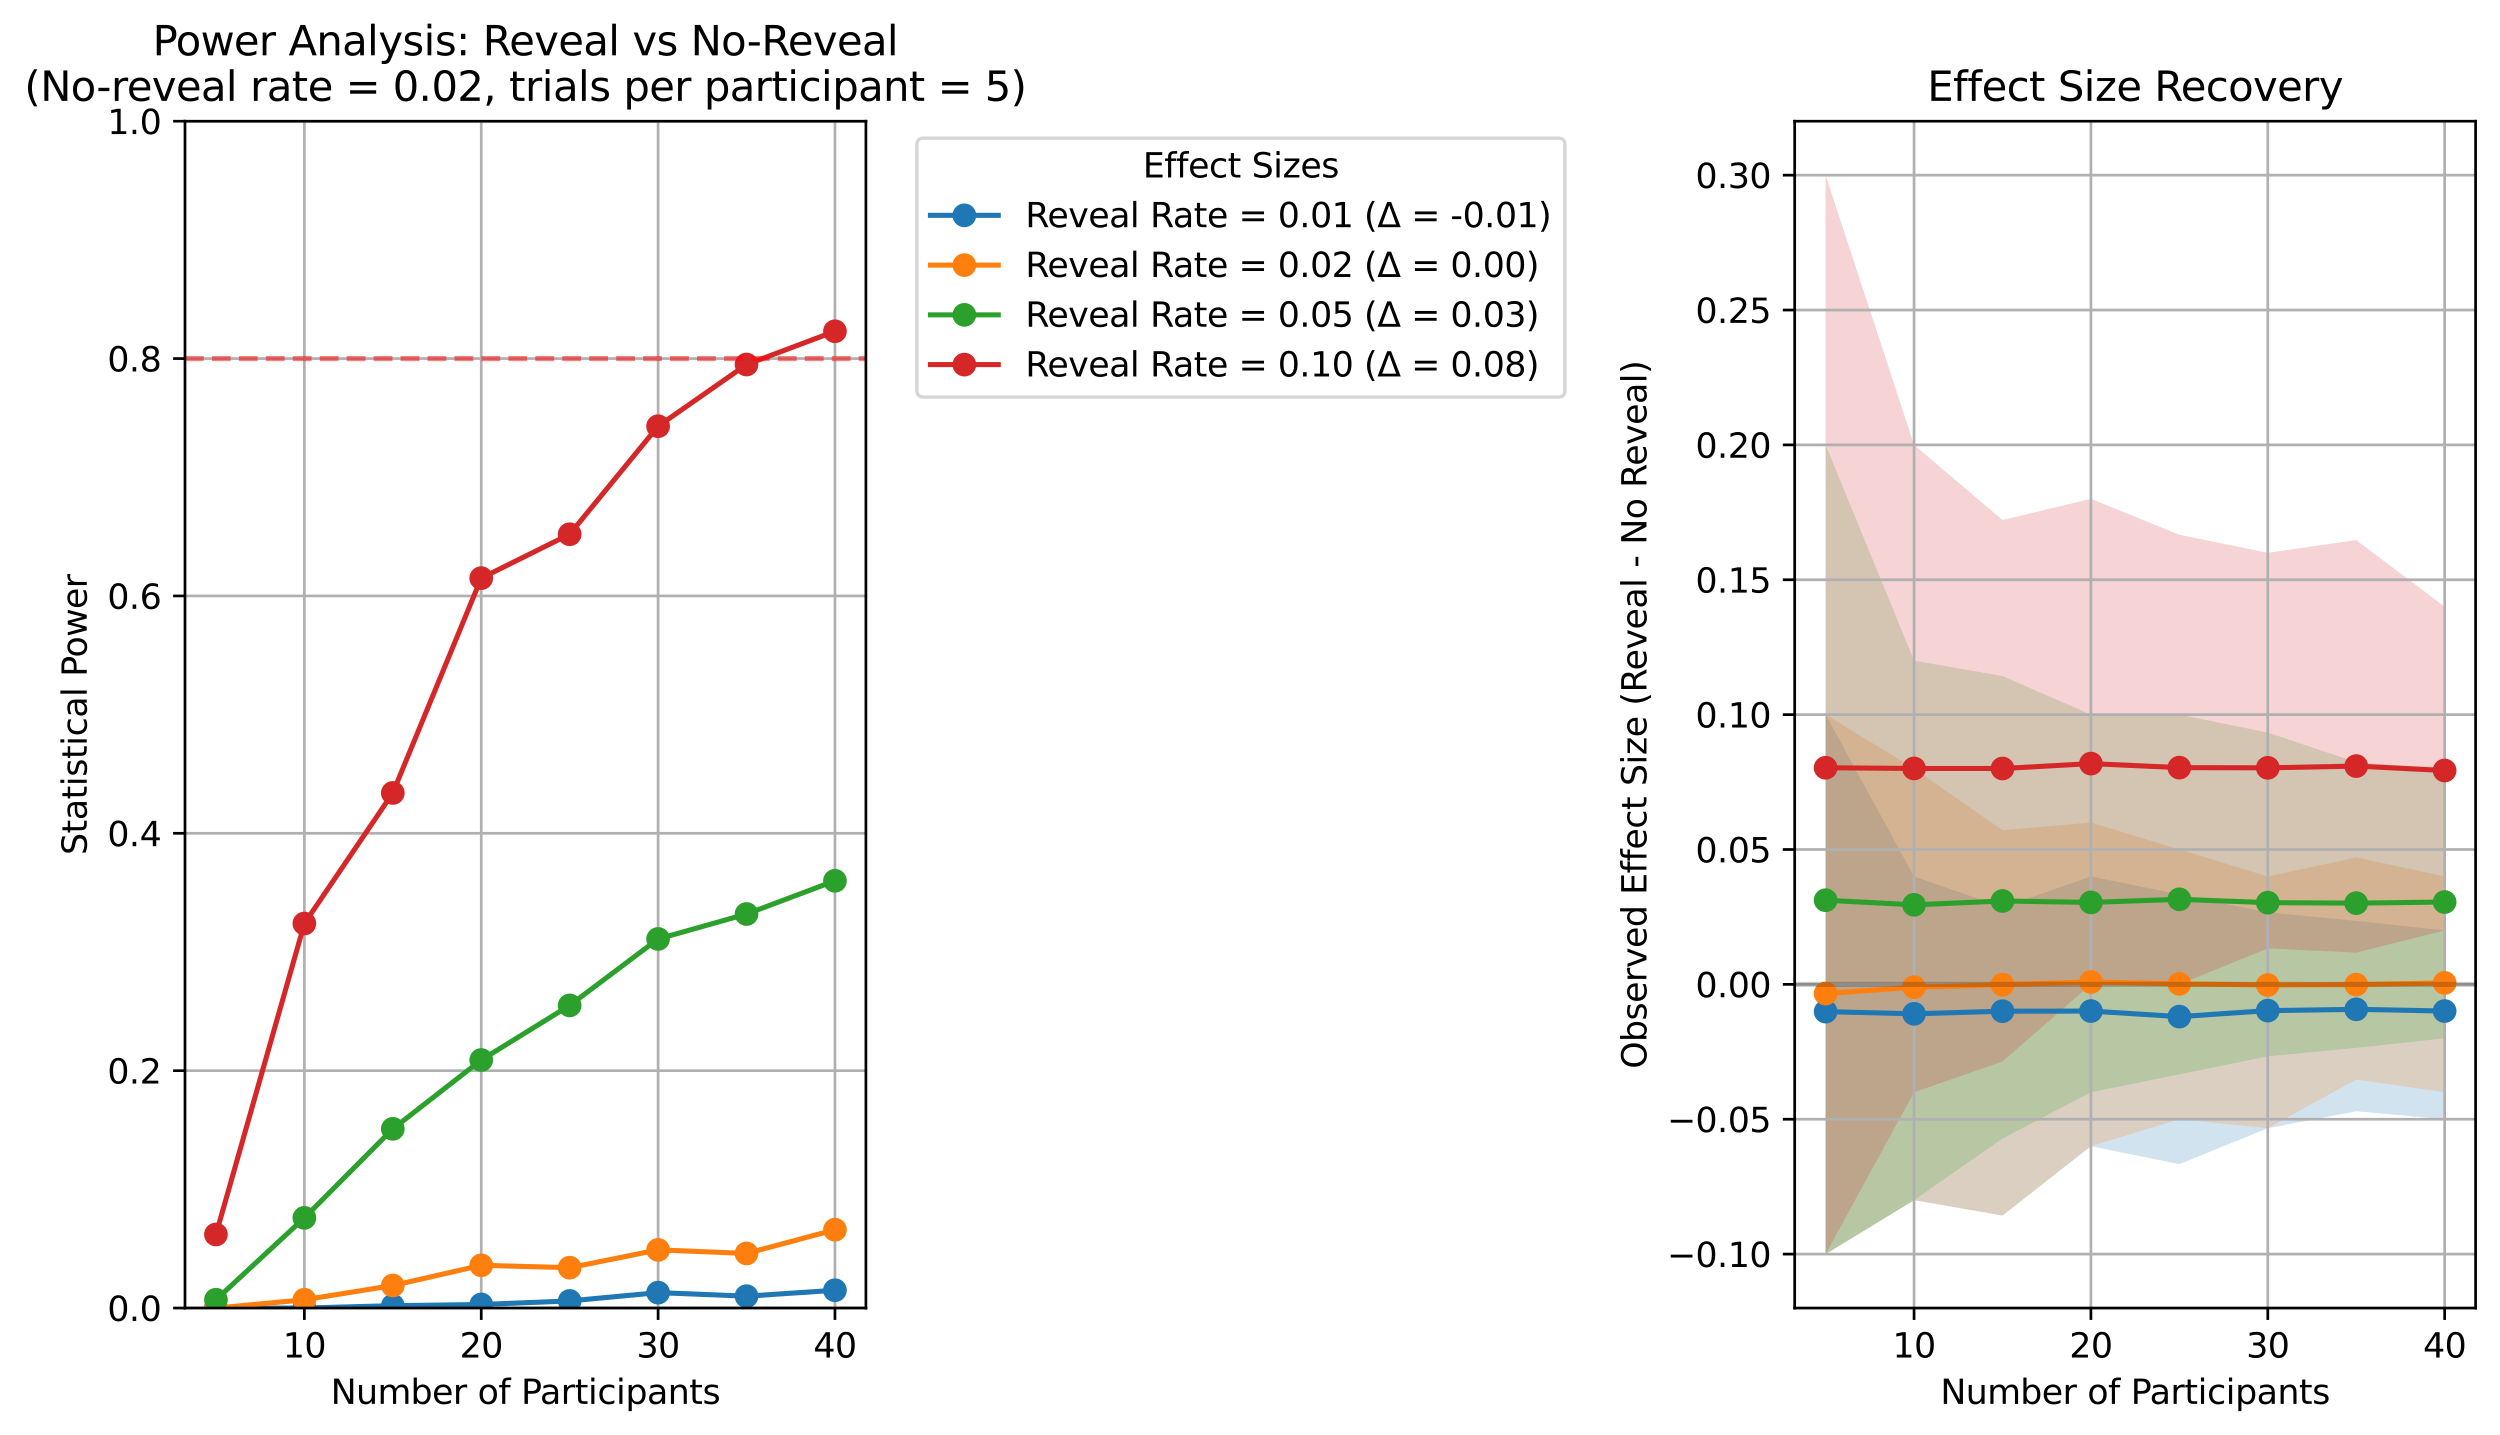 <?xml version="1.0" encoding="utf-8" standalone="no"?>
<!DOCTYPE svg PUBLIC "-//W3C//DTD SVG 1.1//EN"
  "http://www.w3.org/Graphics/SVG/1.1/DTD/svg11.dtd">
<svg xmlns:xlink="http://www.w3.org/1999/xlink" width="737.519pt" height="423.44pt" viewBox="0 0 737.519 423.44" xmlns="http://www.w3.org/2000/svg" version="1.1">
 <defs>
  <style type="text/css">*{stroke-linejoin: round; stroke-linecap: butt}</style>
 </defs>
 <g id="figure_1">
  <g id="patch_1">
   <path d="M 0 423.44 
L 737.519 423.44 
L 737.519 0 
L 0 0 
z
" style="fill: #ffffff"/>
  </g>
  <g id="axes_1">
   <g id="patch_2">
    <path d="M 54.574 385.884 
L 255.45 385.884 
L 255.45 35.755 
L 54.574 35.755 
z
" style="fill: #ffffff"/>
   </g>
   <g id="matplotlib.axis_1">
    <g id="xtick_1">
     <g id="line2d_1">
      <path d="M 89.792 385.884 
L 89.792 35.755 
" clip-path="url(#pfcc1486278)" style="fill: none; stroke: #b0b0b0; stroke-width: 0.8; stroke-linecap: square"/>
     </g>
     <g id="line2d_2">
      <defs>
       <path id="m6dadba6519" d="M 0 0 
L 0 3.5 
" style="stroke: #000000; stroke-width: 0.8"/>
      </defs>
      <g>
       <use xlink:href="#m6dadba6519" x="89.792" y="385.884" style="stroke: #000000; stroke-width: 0.8"/>
      </g>
     </g>
     <g id="text_1">
      <!-- 10 -->
      <g transform="translate(83.43 400.482) scale(0.1 -0.1)">
       <defs>
        <path id="DejaVuSans-31" d="M 794 531 
L 1825 531 
L 1825 4091 
L 703 3866 
L 703 4441 
L 1819 4666 
L 2450 4666 
L 2450 531 
L 3481 531 
L 3481 0 
L 794 0 
L 794 531 
z
" transform="scale(0.016)"/>
        <path id="DejaVuSans-30" d="M 2034 4250 
Q 1547 4250 1301 3770 
Q 1056 3291 1056 2328 
Q 1056 1369 1301 889 
Q 1547 409 2034 409 
Q 2525 409 2770 889 
Q 3016 1369 3016 2328 
Q 3016 3291 2770 3770 
Q 2525 4250 2034 4250 
z
M 2034 4750 
Q 2819 4750 3233 4129 
Q 3647 3509 3647 2328 
Q 3647 1150 3233 529 
Q 2819 -91 2034 -91 
Q 1250 -91 836 529 
Q 422 1150 422 2328 
Q 422 3509 836 4129 
Q 1250 4750 2034 4750 
z
" transform="scale(0.016)"/>
       </defs>
       <use xlink:href="#DejaVuSans-31"/>
       <use xlink:href="#DejaVuSans-30" x="63.623"/>
      </g>
     </g>
    </g>
    <g id="xtick_2">
     <g id="line2d_3">
      <path d="M 141.968 385.884 
L 141.968 35.755 
" clip-path="url(#pfcc1486278)" style="fill: none; stroke: #b0b0b0; stroke-width: 0.8; stroke-linecap: square"/>
     </g>
     <g id="line2d_4">
      <g>
       <use xlink:href="#m6dadba6519" x="141.968" y="385.884" style="stroke: #000000; stroke-width: 0.8"/>
      </g>
     </g>
     <g id="text_2">
      <!-- 20 -->
      <g transform="translate(135.605 400.482) scale(0.1 -0.1)">
       <defs>
        <path id="DejaVuSans-32" d="M 1228 531 
L 3431 531 
L 3431 0 
L 469 0 
L 469 531 
Q 828 903 1448 1529 
Q 2069 2156 2228 2338 
Q 2531 2678 2651 2914 
Q 2772 3150 2772 3378 
Q 2772 3750 2511 3984 
Q 2250 4219 1831 4219 
Q 1534 4219 1204 4116 
Q 875 4013 500 3803 
L 500 4441 
Q 881 4594 1212 4672 
Q 1544 4750 1819 4750 
Q 2544 4750 2975 4387 
Q 3406 4025 3406 3419 
Q 3406 3131 3298 2873 
Q 3191 2616 2906 2266 
Q 2828 2175 2409 1742 
Q 1991 1309 1228 531 
z
" transform="scale(0.016)"/>
       </defs>
       <use xlink:href="#DejaVuSans-32"/>
       <use xlink:href="#DejaVuSans-30" x="63.623"/>
      </g>
     </g>
    </g>
    <g id="xtick_3">
     <g id="line2d_5">
      <path d="M 194.144 385.884 
L 194.144 35.755 
" clip-path="url(#pfcc1486278)" style="fill: none; stroke: #b0b0b0; stroke-width: 0.8; stroke-linecap: square"/>
     </g>
     <g id="line2d_6">
      <g>
       <use xlink:href="#m6dadba6519" x="194.144" y="385.884" style="stroke: #000000; stroke-width: 0.8"/>
      </g>
     </g>
     <g id="text_3">
      <!-- 30 -->
      <g transform="translate(187.781 400.482) scale(0.1 -0.1)">
       <defs>
        <path id="DejaVuSans-33" d="M 2597 2516 
Q 3050 2419 3304 2112 
Q 3559 1806 3559 1356 
Q 3559 666 3084 287 
Q 2609 -91 1734 -91 
Q 1441 -91 1130 -33 
Q 819 25 488 141 
L 488 750 
Q 750 597 1062 519 
Q 1375 441 1716 441 
Q 2309 441 2620 675 
Q 2931 909 2931 1356 
Q 2931 1769 2642 2001 
Q 2353 2234 1838 2234 
L 1294 2234 
L 1294 2753 
L 1863 2753 
Q 2328 2753 2575 2939 
Q 2822 3125 2822 3475 
Q 2822 3834 2567 4026 
Q 2313 4219 1838 4219 
Q 1578 4219 1281 4162 
Q 984 4106 628 3988 
L 628 4550 
Q 988 4650 1302 4700 
Q 1616 4750 1894 4750 
Q 2613 4750 3031 4423 
Q 3450 4097 3450 3541 
Q 3450 3153 3228 2886 
Q 3006 2619 2597 2516 
z
" transform="scale(0.016)"/>
       </defs>
       <use xlink:href="#DejaVuSans-33"/>
       <use xlink:href="#DejaVuSans-30" x="63.623"/>
      </g>
     </g>
    </g>
    <g id="xtick_4">
     <g id="line2d_7">
      <path d="M 246.319 385.884 
L 246.319 35.755 
" clip-path="url(#pfcc1486278)" style="fill: none; stroke: #b0b0b0; stroke-width: 0.8; stroke-linecap: square"/>
     </g>
     <g id="line2d_8">
      <g>
       <use xlink:href="#m6dadba6519" x="246.319" y="385.884" style="stroke: #000000; stroke-width: 0.8"/>
      </g>
     </g>
     <g id="text_4">
      <!-- 40 -->
      <g transform="translate(239.957 400.482) scale(0.1 -0.1)">
       <defs>
        <path id="DejaVuSans-34" d="M 2419 4116 
L 825 1625 
L 2419 1625 
L 2419 4116 
z
M 2253 4666 
L 3047 4666 
L 3047 1625 
L 3713 1625 
L 3713 1100 
L 3047 1100 
L 3047 0 
L 2419 0 
L 2419 1100 
L 313 1100 
L 313 1709 
L 2253 4666 
z
" transform="scale(0.016)"/>
       </defs>
       <use xlink:href="#DejaVuSans-34"/>
       <use xlink:href="#DejaVuSans-30" x="63.623"/>
      </g>
     </g>
    </g>
    <g id="text_5">
     <!-- Number of Participants -->
     <g transform="translate(97.56 414.16) scale(0.1 -0.1)">
      <defs>
       <path id="DejaVuSans-4e" d="M 628 4666 
L 1478 4666 
L 3547 763 
L 3547 4666 
L 4159 4666 
L 4159 0 
L 3309 0 
L 1241 3903 
L 1241 0 
L 628 0 
L 628 4666 
z
" transform="scale(0.016)"/>
       <path id="DejaVuSans-75" d="M 544 1381 
L 544 3500 
L 1119 3500 
L 1119 1403 
Q 1119 906 1312 657 
Q 1506 409 1894 409 
Q 2359 409 2629 706 
Q 2900 1003 2900 1516 
L 2900 3500 
L 3475 3500 
L 3475 0 
L 2900 0 
L 2900 538 
Q 2691 219 2414 64 
Q 2138 -91 1772 -91 
Q 1169 -91 856 284 
Q 544 659 544 1381 
z
M 1991 3584 
L 1991 3584 
z
" transform="scale(0.016)"/>
       <path id="DejaVuSans-6d" d="M 3328 2828 
Q 3544 3216 3844 3400 
Q 4144 3584 4550 3584 
Q 5097 3584 5394 3201 
Q 5691 2819 5691 2113 
L 5691 0 
L 5113 0 
L 5113 2094 
Q 5113 2597 4934 2840 
Q 4756 3084 4391 3084 
Q 3944 3084 3684 2787 
Q 3425 2491 3425 1978 
L 3425 0 
L 2847 0 
L 2847 2094 
Q 2847 2600 2669 2842 
Q 2491 3084 2119 3084 
Q 1678 3084 1418 2786 
Q 1159 2488 1159 1978 
L 1159 0 
L 581 0 
L 581 3500 
L 1159 3500 
L 1159 2956 
Q 1356 3278 1631 3431 
Q 1906 3584 2284 3584 
Q 2666 3584 2933 3390 
Q 3200 3197 3328 2828 
z
" transform="scale(0.016)"/>
       <path id="DejaVuSans-62" d="M 3116 1747 
Q 3116 2381 2855 2742 
Q 2594 3103 2138 3103 
Q 1681 3103 1420 2742 
Q 1159 2381 1159 1747 
Q 1159 1113 1420 752 
Q 1681 391 2138 391 
Q 2594 391 2855 752 
Q 3116 1113 3116 1747 
z
M 1159 2969 
Q 1341 3281 1617 3432 
Q 1894 3584 2278 3584 
Q 2916 3584 3314 3078 
Q 3713 2572 3713 1747 
Q 3713 922 3314 415 
Q 2916 -91 2278 -91 
Q 1894 -91 1617 61 
Q 1341 213 1159 525 
L 1159 0 
L 581 0 
L 581 4863 
L 1159 4863 
L 1159 2969 
z
" transform="scale(0.016)"/>
       <path id="DejaVuSans-65" d="M 3597 1894 
L 3597 1613 
L 953 1613 
Q 991 1019 1311 708 
Q 1631 397 2203 397 
Q 2534 397 2845 478 
Q 3156 559 3463 722 
L 3463 178 
Q 3153 47 2828 -22 
Q 2503 -91 2169 -91 
Q 1331 -91 842 396 
Q 353 884 353 1716 
Q 353 2575 817 3079 
Q 1281 3584 2069 3584 
Q 2775 3584 3186 3129 
Q 3597 2675 3597 1894 
z
M 3022 2063 
Q 3016 2534 2758 2815 
Q 2500 3097 2075 3097 
Q 1594 3097 1305 2825 
Q 1016 2553 972 2059 
L 3022 2063 
z
" transform="scale(0.016)"/>
       <path id="DejaVuSans-72" d="M 2631 2963 
Q 2534 3019 2420 3045 
Q 2306 3072 2169 3072 
Q 1681 3072 1420 2755 
Q 1159 2438 1159 1844 
L 1159 0 
L 581 0 
L 581 3500 
L 1159 3500 
L 1159 2956 
Q 1341 3275 1631 3429 
Q 1922 3584 2338 3584 
Q 2397 3584 2469 3576 
Q 2541 3569 2628 3553 
L 2631 2963 
z
" transform="scale(0.016)"/>
       <path id="DejaVuSans-20" transform="scale(0.016)"/>
       <path id="DejaVuSans-6f" d="M 1959 3097 
Q 1497 3097 1228 2736 
Q 959 2375 959 1747 
Q 959 1119 1226 758 
Q 1494 397 1959 397 
Q 2419 397 2687 759 
Q 2956 1122 2956 1747 
Q 2956 2369 2687 2733 
Q 2419 3097 1959 3097 
z
M 1959 3584 
Q 2709 3584 3137 3096 
Q 3566 2609 3566 1747 
Q 3566 888 3137 398 
Q 2709 -91 1959 -91 
Q 1206 -91 779 398 
Q 353 888 353 1747 
Q 353 2609 779 3096 
Q 1206 3584 1959 3584 
z
" transform="scale(0.016)"/>
       <path id="DejaVuSans-66" d="M 2375 4863 
L 2375 4384 
L 1825 4384 
Q 1516 4384 1395 4259 
Q 1275 4134 1275 3809 
L 1275 3500 
L 2222 3500 
L 2222 3053 
L 1275 3053 
L 1275 0 
L 697 0 
L 697 3053 
L 147 3053 
L 147 3500 
L 697 3500 
L 697 3744 
Q 697 4328 969 4595 
Q 1241 4863 1831 4863 
L 2375 4863 
z
" transform="scale(0.016)"/>
       <path id="DejaVuSans-50" d="M 1259 4147 
L 1259 2394 
L 2053 2394 
Q 2494 2394 2734 2622 
Q 2975 2850 2975 3272 
Q 2975 3691 2734 3919 
Q 2494 4147 2053 4147 
L 1259 4147 
z
M 628 4666 
L 2053 4666 
Q 2838 4666 3239 4311 
Q 3641 3956 3641 3272 
Q 3641 2581 3239 2228 
Q 2838 1875 2053 1875 
L 1259 1875 
L 1259 0 
L 628 0 
L 628 4666 
z
" transform="scale(0.016)"/>
       <path id="DejaVuSans-61" d="M 2194 1759 
Q 1497 1759 1228 1600 
Q 959 1441 959 1056 
Q 959 750 1161 570 
Q 1363 391 1709 391 
Q 2188 391 2477 730 
Q 2766 1069 2766 1631 
L 2766 1759 
L 2194 1759 
z
M 3341 1997 
L 3341 0 
L 2766 0 
L 2766 531 
Q 2569 213 2275 61 
Q 1981 -91 1556 -91 
Q 1019 -91 701 211 
Q 384 513 384 1019 
Q 384 1609 779 1909 
Q 1175 2209 1959 2209 
L 2766 2209 
L 2766 2266 
Q 2766 2663 2505 2880 
Q 2244 3097 1772 3097 
Q 1472 3097 1187 3025 
Q 903 2953 641 2809 
L 641 3341 
Q 956 3463 1253 3523 
Q 1550 3584 1831 3584 
Q 2591 3584 2966 3190 
Q 3341 2797 3341 1997 
z
" transform="scale(0.016)"/>
       <path id="DejaVuSans-74" d="M 1172 4494 
L 1172 3500 
L 2356 3500 
L 2356 3053 
L 1172 3053 
L 1172 1153 
Q 1172 725 1289 603 
Q 1406 481 1766 481 
L 2356 481 
L 2356 0 
L 1766 0 
Q 1100 0 847 248 
Q 594 497 594 1153 
L 594 3053 
L 172 3053 
L 172 3500 
L 594 3500 
L 594 4494 
L 1172 4494 
z
" transform="scale(0.016)"/>
       <path id="DejaVuSans-69" d="M 603 3500 
L 1178 3500 
L 1178 0 
L 603 0 
L 603 3500 
z
M 603 4863 
L 1178 4863 
L 1178 4134 
L 603 4134 
L 603 4863 
z
" transform="scale(0.016)"/>
       <path id="DejaVuSans-63" d="M 3122 3366 
L 3122 2828 
Q 2878 2963 2633 3030 
Q 2388 3097 2138 3097 
Q 1578 3097 1268 2742 
Q 959 2388 959 1747 
Q 959 1106 1268 751 
Q 1578 397 2138 397 
Q 2388 397 2633 464 
Q 2878 531 3122 666 
L 3122 134 
Q 2881 22 2623 -34 
Q 2366 -91 2075 -91 
Q 1284 -91 818 406 
Q 353 903 353 1747 
Q 353 2603 823 3093 
Q 1294 3584 2113 3584 
Q 2378 3584 2631 3529 
Q 2884 3475 3122 3366 
z
" transform="scale(0.016)"/>
       <path id="DejaVuSans-70" d="M 1159 525 
L 1159 -1331 
L 581 -1331 
L 581 3500 
L 1159 3500 
L 1159 2969 
Q 1341 3281 1617 3432 
Q 1894 3584 2278 3584 
Q 2916 3584 3314 3078 
Q 3713 2572 3713 1747 
Q 3713 922 3314 415 
Q 2916 -91 2278 -91 
Q 1894 -91 1617 61 
Q 1341 213 1159 525 
z
M 3116 1747 
Q 3116 2381 2855 2742 
Q 2594 3103 2138 3103 
Q 1681 3103 1420 2742 
Q 1159 2381 1159 1747 
Q 1159 1113 1420 752 
Q 1681 391 2138 391 
Q 2594 391 2855 752 
Q 3116 1113 3116 1747 
z
" transform="scale(0.016)"/>
       <path id="DejaVuSans-6e" d="M 3513 2113 
L 3513 0 
L 2938 0 
L 2938 2094 
Q 2938 2591 2744 2837 
Q 2550 3084 2163 3084 
Q 1697 3084 1428 2787 
Q 1159 2491 1159 1978 
L 1159 0 
L 581 0 
L 581 3500 
L 1159 3500 
L 1159 2956 
Q 1366 3272 1645 3428 
Q 1925 3584 2291 3584 
Q 2894 3584 3203 3211 
Q 3513 2838 3513 2113 
z
" transform="scale(0.016)"/>
       <path id="DejaVuSans-73" d="M 2834 3397 
L 2834 2853 
Q 2591 2978 2328 3040 
Q 2066 3103 1784 3103 
Q 1356 3103 1142 2972 
Q 928 2841 928 2578 
Q 928 2378 1081 2264 
Q 1234 2150 1697 2047 
L 1894 2003 
Q 2506 1872 2764 1633 
Q 3022 1394 3022 966 
Q 3022 478 2636 193 
Q 2250 -91 1575 -91 
Q 1294 -91 989 -36 
Q 684 19 347 128 
L 347 722 
Q 666 556 975 473 
Q 1284 391 1588 391 
Q 1994 391 2212 530 
Q 2431 669 2431 922 
Q 2431 1156 2273 1281 
Q 2116 1406 1581 1522 
L 1381 1569 
Q 847 1681 609 1914 
Q 372 2147 372 2553 
Q 372 3047 722 3315 
Q 1072 3584 1716 3584 
Q 2034 3584 2315 3537 
Q 2597 3491 2834 3397 
z
" transform="scale(0.016)"/>
      </defs>
      <use xlink:href="#DejaVuSans-4e"/>
      <use xlink:href="#DejaVuSans-75" x="74.805"/>
      <use xlink:href="#DejaVuSans-6d" x="138.184"/>
      <use xlink:href="#DejaVuSans-62" x="235.596"/>
      <use xlink:href="#DejaVuSans-65" x="299.072"/>
      <use xlink:href="#DejaVuSans-72" x="360.596"/>
      <use xlink:href="#DejaVuSans-20" x="401.709"/>
      <use xlink:href="#DejaVuSans-6f" x="433.496"/>
      <use xlink:href="#DejaVuSans-66" x="494.678"/>
      <use xlink:href="#DejaVuSans-20" x="529.883"/>
      <use xlink:href="#DejaVuSans-50" x="561.67"/>
      <use xlink:href="#DejaVuSans-61" x="617.473"/>
      <use xlink:href="#DejaVuSans-72" x="678.752"/>
      <use xlink:href="#DejaVuSans-74" x="719.865"/>
      <use xlink:href="#DejaVuSans-69" x="759.074"/>
      <use xlink:href="#DejaVuSans-63" x="786.857"/>
      <use xlink:href="#DejaVuSans-69" x="841.838"/>
      <use xlink:href="#DejaVuSans-70" x="869.621"/>
      <use xlink:href="#DejaVuSans-61" x="933.098"/>
      <use xlink:href="#DejaVuSans-6e" x="994.377"/>
      <use xlink:href="#DejaVuSans-74" x="1057.756"/>
      <use xlink:href="#DejaVuSans-73" x="1096.965"/>
     </g>
    </g>
   </g>
   <g id="matplotlib.axis_2">
    <g id="ytick_1">
     <g id="line2d_9">
      <path d="M 54.574 385.884 
L 255.45 385.884 
" clip-path="url(#pfcc1486278)" style="fill: none; stroke: #b0b0b0; stroke-width: 0.8; stroke-linecap: square"/>
     </g>
     <g id="line2d_10">
      <defs>
       <path id="m0a1f0ffc86" d="M 0 0 
L -3.5 0 
" style="stroke: #000000; stroke-width: 0.8"/>
      </defs>
      <g>
       <use xlink:href="#m0a1f0ffc86" x="54.574" y="385.884" style="stroke: #000000; stroke-width: 0.8"/>
      </g>
     </g>
     <g id="text_6">
      <!-- 0.0 -->
      <g transform="translate(31.671 389.683) scale(0.1 -0.1)">
       <defs>
        <path id="DejaVuSans-2e" d="M 684 794 
L 1344 794 
L 1344 0 
L 684 0 
L 684 794 
z
" transform="scale(0.016)"/>
       </defs>
       <use xlink:href="#DejaVuSans-30"/>
       <use xlink:href="#DejaVuSans-2e" x="63.623"/>
       <use xlink:href="#DejaVuSans-30" x="95.41"/>
      </g>
     </g>
    </g>
    <g id="ytick_2">
     <g id="line2d_11">
      <path d="M 54.574 315.858 
L 255.45 315.858 
" clip-path="url(#pfcc1486278)" style="fill: none; stroke: #b0b0b0; stroke-width: 0.8; stroke-linecap: square"/>
     </g>
     <g id="line2d_12">
      <g>
       <use xlink:href="#m0a1f0ffc86" x="54.574" y="315.858" style="stroke: #000000; stroke-width: 0.8"/>
      </g>
     </g>
     <g id="text_7">
      <!-- 0.2 -->
      <g transform="translate(31.671 319.657) scale(0.1 -0.1)">
       <use xlink:href="#DejaVuSans-30"/>
       <use xlink:href="#DejaVuSans-2e" x="63.623"/>
       <use xlink:href="#DejaVuSans-32" x="95.41"/>
      </g>
     </g>
    </g>
    <g id="ytick_3">
     <g id="line2d_13">
      <path d="M 54.574 245.832 
L 255.45 245.832 
" clip-path="url(#pfcc1486278)" style="fill: none; stroke: #b0b0b0; stroke-width: 0.8; stroke-linecap: square"/>
     </g>
     <g id="line2d_14">
      <g>
       <use xlink:href="#m0a1f0ffc86" x="54.574" y="245.832" style="stroke: #000000; stroke-width: 0.8"/>
      </g>
     </g>
     <g id="text_8">
      <!-- 0.4 -->
      <g transform="translate(31.671 249.632) scale(0.1 -0.1)">
       <use xlink:href="#DejaVuSans-30"/>
       <use xlink:href="#DejaVuSans-2e" x="63.623"/>
       <use xlink:href="#DejaVuSans-34" x="95.41"/>
      </g>
     </g>
    </g>
    <g id="ytick_4">
     <g id="line2d_15">
      <path d="M 54.574 175.807 
L 255.45 175.807 
" clip-path="url(#pfcc1486278)" style="fill: none; stroke: #b0b0b0; stroke-width: 0.8; stroke-linecap: square"/>
     </g>
     <g id="line2d_16">
      <g>
       <use xlink:href="#m0a1f0ffc86" x="54.574" y="175.807" style="stroke: #000000; stroke-width: 0.8"/>
      </g>
     </g>
     <g id="text_9">
      <!-- 0.6 -->
      <g transform="translate(31.671 179.606) scale(0.1 -0.1)">
       <defs>
        <path id="DejaVuSans-36" d="M 2113 2584 
Q 1688 2584 1439 2293 
Q 1191 2003 1191 1497 
Q 1191 994 1439 701 
Q 1688 409 2113 409 
Q 2538 409 2786 701 
Q 3034 994 3034 1497 
Q 3034 2003 2786 2293 
Q 2538 2584 2113 2584 
z
M 3366 4563 
L 3366 3988 
Q 3128 4100 2886 4159 
Q 2644 4219 2406 4219 
Q 1781 4219 1451 3797 
Q 1122 3375 1075 2522 
Q 1259 2794 1537 2939 
Q 1816 3084 2150 3084 
Q 2853 3084 3261 2657 
Q 3669 2231 3669 1497 
Q 3669 778 3244 343 
Q 2819 -91 2113 -91 
Q 1303 -91 875 529 
Q 447 1150 447 2328 
Q 447 3434 972 4092 
Q 1497 4750 2381 4750 
Q 2619 4750 2861 4703 
Q 3103 4656 3366 4563 
z
" transform="scale(0.016)"/>
       </defs>
       <use xlink:href="#DejaVuSans-30"/>
       <use xlink:href="#DejaVuSans-2e" x="63.623"/>
       <use xlink:href="#DejaVuSans-36" x="95.41"/>
      </g>
     </g>
    </g>
    <g id="ytick_5">
     <g id="line2d_17">
      <path d="M 54.574 105.781 
L 255.45 105.781 
" clip-path="url(#pfcc1486278)" style="fill: none; stroke: #b0b0b0; stroke-width: 0.8; stroke-linecap: square"/>
     </g>
     <g id="line2d_18">
      <g>
       <use xlink:href="#m0a1f0ffc86" x="54.574" y="105.781" style="stroke: #000000; stroke-width: 0.8"/>
      </g>
     </g>
     <g id="text_10">
      <!-- 0.8 -->
      <g transform="translate(31.671 109.58) scale(0.1 -0.1)">
       <defs>
        <path id="DejaVuSans-38" d="M 2034 2216 
Q 1584 2216 1326 1975 
Q 1069 1734 1069 1313 
Q 1069 891 1326 650 
Q 1584 409 2034 409 
Q 2484 409 2743 651 
Q 3003 894 3003 1313 
Q 3003 1734 2745 1975 
Q 2488 2216 2034 2216 
z
M 1403 2484 
Q 997 2584 770 2862 
Q 544 3141 544 3541 
Q 544 4100 942 4425 
Q 1341 4750 2034 4750 
Q 2731 4750 3128 4425 
Q 3525 4100 3525 3541 
Q 3525 3141 3298 2862 
Q 3072 2584 2669 2484 
Q 3125 2378 3379 2068 
Q 3634 1759 3634 1313 
Q 3634 634 3220 271 
Q 2806 -91 2034 -91 
Q 1263 -91 848 271 
Q 434 634 434 1313 
Q 434 1759 690 2068 
Q 947 2378 1403 2484 
z
M 1172 3481 
Q 1172 3119 1398 2916 
Q 1625 2713 2034 2713 
Q 2441 2713 2670 2916 
Q 2900 3119 2900 3481 
Q 2900 3844 2670 4047 
Q 2441 4250 2034 4250 
Q 1625 4250 1398 4047 
Q 1172 3844 1172 3481 
z
" transform="scale(0.016)"/>
       </defs>
       <use xlink:href="#DejaVuSans-30"/>
       <use xlink:href="#DejaVuSans-2e" x="63.623"/>
       <use xlink:href="#DejaVuSans-38" x="95.41"/>
      </g>
     </g>
    </g>
    <g id="ytick_6">
     <g id="line2d_19">
      <path d="M 54.574 35.755 
L 255.45 35.755 
" clip-path="url(#pfcc1486278)" style="fill: none; stroke: #b0b0b0; stroke-width: 0.8; stroke-linecap: square"/>
     </g>
     <g id="line2d_20">
      <g>
       <use xlink:href="#m0a1f0ffc86" x="54.574" y="35.755" style="stroke: #000000; stroke-width: 0.8"/>
      </g>
     </g>
     <g id="text_11">
      <!-- 1.0 -->
      <g transform="translate(31.671 39.555) scale(0.1 -0.1)">
       <use xlink:href="#DejaVuSans-31"/>
       <use xlink:href="#DejaVuSans-2e" x="63.623"/>
       <use xlink:href="#DejaVuSans-30" x="95.41"/>
      </g>
     </g>
    </g>
    <g id="text_12">
     <!-- Statistical Power -->
     <g transform="translate(25.591 252.227) rotate(-90) scale(0.1 -0.1)">
      <defs>
       <path id="DejaVuSans-53" d="M 3425 4513 
L 3425 3897 
Q 3066 4069 2747 4153 
Q 2428 4238 2131 4238 
Q 1616 4238 1336 4038 
Q 1056 3838 1056 3469 
Q 1056 3159 1242 3001 
Q 1428 2844 1947 2747 
L 2328 2669 
Q 3034 2534 3370 2195 
Q 3706 1856 3706 1288 
Q 3706 609 3251 259 
Q 2797 -91 1919 -91 
Q 1588 -91 1214 -16 
Q 841 59 441 206 
L 441 856 
Q 825 641 1194 531 
Q 1563 422 1919 422 
Q 2459 422 2753 634 
Q 3047 847 3047 1241 
Q 3047 1584 2836 1778 
Q 2625 1972 2144 2069 
L 1759 2144 
Q 1053 2284 737 2584 
Q 422 2884 422 3419 
Q 422 4038 858 4394 
Q 1294 4750 2059 4750 
Q 2388 4750 2728 4690 
Q 3069 4631 3425 4513 
z
" transform="scale(0.016)"/>
       <path id="DejaVuSans-6c" d="M 603 4863 
L 1178 4863 
L 1178 0 
L 603 0 
L 603 4863 
z
" transform="scale(0.016)"/>
       <path id="DejaVuSans-77" d="M 269 3500 
L 844 3500 
L 1563 769 
L 2278 3500 
L 2956 3500 
L 3675 769 
L 4391 3500 
L 4966 3500 
L 4050 0 
L 3372 0 
L 2619 2869 
L 1863 0 
L 1184 0 
L 269 3500 
z
" transform="scale(0.016)"/>
      </defs>
      <use xlink:href="#DejaVuSans-53"/>
      <use xlink:href="#DejaVuSans-74" x="63.477"/>
      <use xlink:href="#DejaVuSans-61" x="102.686"/>
      <use xlink:href="#DejaVuSans-74" x="163.965"/>
      <use xlink:href="#DejaVuSans-69" x="203.174"/>
      <use xlink:href="#DejaVuSans-73" x="230.957"/>
      <use xlink:href="#DejaVuSans-74" x="283.057"/>
      <use xlink:href="#DejaVuSans-69" x="322.266"/>
      <use xlink:href="#DejaVuSans-63" x="350.049"/>
      <use xlink:href="#DejaVuSans-61" x="405.029"/>
      <use xlink:href="#DejaVuSans-6c" x="466.309"/>
      <use xlink:href="#DejaVuSans-20" x="494.092"/>
      <use xlink:href="#DejaVuSans-50" x="525.879"/>
      <use xlink:href="#DejaVuSans-6f" x="582.557"/>
      <use xlink:href="#DejaVuSans-77" x="643.738"/>
      <use xlink:href="#DejaVuSans-65" x="725.525"/>
      <use xlink:href="#DejaVuSans-72" x="787.049"/>
     </g>
    </g>
   </g>
   <g id="line2d_21">
    <path d="M 63.705 385.884 
L 89.792 385.884 
L 115.88 385.183 
L 141.968 384.833 
L 168.056 383.783 
L 194.144 381.332 
L 220.231 382.382 
L 246.319 380.632 
" clip-path="url(#pfcc1486278)" style="fill: none; stroke: #1f77b4; stroke-width: 1.5; stroke-linecap: square"/>
    <defs>
     <path id="m1e5e371149" d="M 0 3 
C 0.796 3 1.559 2.684 2.121 2.121 
C 2.684 1.559 3 0.796 3 0 
C 3 -0.796 2.684 -1.559 2.121 -2.121 
C 1.559 -2.684 0.796 -3 0 -3 
C -0.796 -3 -1.559 -2.684 -2.121 -2.121 
C -2.684 -1.559 -3 -0.796 -3 0 
C -3 0.796 -2.684 1.559 -2.121 2.121 
C -1.559 2.684 -0.796 3 0 3 
z
" style="stroke: #1f77b4"/>
    </defs>
    <g clip-path="url(#pfcc1486278)">
     <use xlink:href="#m1e5e371149" x="63.705" y="385.884" style="fill: #1f77b4; stroke: #1f77b4"/>
     <use xlink:href="#m1e5e371149" x="89.792" y="385.884" style="fill: #1f77b4; stroke: #1f77b4"/>
     <use xlink:href="#m1e5e371149" x="115.88" y="385.183" style="fill: #1f77b4; stroke: #1f77b4"/>
     <use xlink:href="#m1e5e371149" x="141.968" y="384.833" style="fill: #1f77b4; stroke: #1f77b4"/>
     <use xlink:href="#m1e5e371149" x="168.056" y="383.783" style="fill: #1f77b4; stroke: #1f77b4"/>
     <use xlink:href="#m1e5e371149" x="194.144" y="381.332" style="fill: #1f77b4; stroke: #1f77b4"/>
     <use xlink:href="#m1e5e371149" x="220.231" y="382.382" style="fill: #1f77b4; stroke: #1f77b4"/>
     <use xlink:href="#m1e5e371149" x="246.319" y="380.632" style="fill: #1f77b4; stroke: #1f77b4"/>
    </g>
   </g>
   <g id="line2d_22">
    <path d="M 63.705 385.884 
L 89.792 383.433 
L 115.88 379.231 
L 141.968 373.279 
L 168.056 373.979 
L 194.144 368.727 
L 220.231 369.778 
L 246.319 362.775 
" clip-path="url(#pfcc1486278)" style="fill: none; stroke: #ff7f0e; stroke-width: 1.5; stroke-linecap: square"/>
    <defs>
     <path id="m65a9f61597" d="M 0 3 
C 0.796 3 1.559 2.684 2.121 2.121 
C 2.684 1.559 3 0.796 3 0 
C 3 -0.796 2.684 -1.559 2.121 -2.121 
C 1.559 -2.684 0.796 -3 0 -3 
C -0.796 -3 -1.559 -2.684 -2.121 -2.121 
C -2.684 -1.559 -3 -0.796 -3 0 
C -3 0.796 -2.684 1.559 -2.121 2.121 
C -1.559 2.684 -0.796 3 0 3 
z
" style="stroke: #ff7f0e"/>
    </defs>
    <g clip-path="url(#pfcc1486278)">
     <use xlink:href="#m65a9f61597" x="63.705" y="385.884" style="fill: #ff7f0e; stroke: #ff7f0e"/>
     <use xlink:href="#m65a9f61597" x="89.792" y="383.433" style="fill: #ff7f0e; stroke: #ff7f0e"/>
     <use xlink:href="#m65a9f61597" x="115.88" y="379.231" style="fill: #ff7f0e; stroke: #ff7f0e"/>
     <use xlink:href="#m65a9f61597" x="141.968" y="373.279" style="fill: #ff7f0e; stroke: #ff7f0e"/>
     <use xlink:href="#m65a9f61597" x="168.056" y="373.979" style="fill: #ff7f0e; stroke: #ff7f0e"/>
     <use xlink:href="#m65a9f61597" x="194.144" y="368.727" style="fill: #ff7f0e; stroke: #ff7f0e"/>
     <use xlink:href="#m65a9f61597" x="220.231" y="369.778" style="fill: #ff7f0e; stroke: #ff7f0e"/>
     <use xlink:href="#m65a9f61597" x="246.319" y="362.775" style="fill: #ff7f0e; stroke: #ff7f0e"/>
    </g>
   </g>
   <g id="line2d_23">
    <path d="M 63.705 383.433 
L 89.792 359.274 
L 115.88 333.014 
L 141.968 312.707 
L 168.056 296.601 
L 194.144 276.994 
L 220.231 269.641 
L 246.319 259.837 
" clip-path="url(#pfcc1486278)" style="fill: none; stroke: #2ca02c; stroke-width: 1.5; stroke-linecap: square"/>
    <defs>
     <path id="m6d8e14d666" d="M 0 3 
C 0.796 3 1.559 2.684 2.121 2.121 
C 2.684 1.559 3 0.796 3 0 
C 3 -0.796 2.684 -1.559 2.121 -2.121 
C 1.559 -2.684 0.796 -3 0 -3 
C -0.796 -3 -1.559 -2.684 -2.121 -2.121 
C -2.684 -1.559 -3 -0.796 -3 0 
C -3 0.796 -2.684 1.559 -2.121 2.121 
C -1.559 2.684 -0.796 3 0 3 
z
" style="stroke: #2ca02c"/>
    </defs>
    <g clip-path="url(#pfcc1486278)">
     <use xlink:href="#m6d8e14d666" x="63.705" y="383.433" style="fill: #2ca02c; stroke: #2ca02c"/>
     <use xlink:href="#m6d8e14d666" x="89.792" y="359.274" style="fill: #2ca02c; stroke: #2ca02c"/>
     <use xlink:href="#m6d8e14d666" x="115.88" y="333.014" style="fill: #2ca02c; stroke: #2ca02c"/>
     <use xlink:href="#m6d8e14d666" x="141.968" y="312.707" style="fill: #2ca02c; stroke: #2ca02c"/>
     <use xlink:href="#m6d8e14d666" x="168.056" y="296.601" style="fill: #2ca02c; stroke: #2ca02c"/>
     <use xlink:href="#m6d8e14d666" x="194.144" y="276.994" style="fill: #2ca02c; stroke: #2ca02c"/>
     <use xlink:href="#m6d8e14d666" x="220.231" y="269.641" style="fill: #2ca02c; stroke: #2ca02c"/>
     <use xlink:href="#m6d8e14d666" x="246.319" y="259.837" style="fill: #2ca02c; stroke: #2ca02c"/>
    </g>
   </g>
   <g id="line2d_24">
    <path d="M 63.705 364.176 
L 89.792 272.442 
L 115.88 233.928 
L 141.968 170.555 
L 168.056 157.6 
L 194.144 125.738 
L 220.231 107.532 
L 246.319 97.728 
" clip-path="url(#pfcc1486278)" style="fill: none; stroke: #d62728; stroke-width: 1.5; stroke-linecap: square"/>
    <defs>
     <path id="mc854e92b22" d="M 0 3 
C 0.796 3 1.559 2.684 2.121 2.121 
C 2.684 1.559 3 0.796 3 0 
C 3 -0.796 2.684 -1.559 2.121 -2.121 
C 1.559 -2.684 0.796 -3 0 -3 
C -0.796 -3 -1.559 -2.684 -2.121 -2.121 
C -2.684 -1.559 -3 -0.796 -3 0 
C -3 0.796 -2.684 1.559 -2.121 2.121 
C -1.559 2.684 -0.796 3 0 3 
z
" style="stroke: #d62728"/>
    </defs>
    <g clip-path="url(#pfcc1486278)">
     <use xlink:href="#mc854e92b22" x="63.705" y="364.176" style="fill: #d62728; stroke: #d62728"/>
     <use xlink:href="#mc854e92b22" x="89.792" y="272.442" style="fill: #d62728; stroke: #d62728"/>
     <use xlink:href="#mc854e92b22" x="115.88" y="233.928" style="fill: #d62728; stroke: #d62728"/>
     <use xlink:href="#mc854e92b22" x="141.968" y="170.555" style="fill: #d62728; stroke: #d62728"/>
     <use xlink:href="#mc854e92b22" x="168.056" y="157.6" style="fill: #d62728; stroke: #d62728"/>
     <use xlink:href="#mc854e92b22" x="194.144" y="125.738" style="fill: #d62728; stroke: #d62728"/>
     <use xlink:href="#mc854e92b22" x="220.231" y="107.532" style="fill: #d62728; stroke: #d62728"/>
     <use xlink:href="#mc854e92b22" x="246.319" y="97.728" style="fill: #d62728; stroke: #d62728"/>
    </g>
   </g>
   <g id="line2d_25">
    <path d="M 54.574 105.781 
L 255.45 105.781 
" clip-path="url(#pfcc1486278)" style="fill: none; stroke-dasharray: 5.55,2.4; stroke-dashoffset: 0; stroke: #ff0000; stroke-opacity: 0.5; stroke-width: 1.5"/>
   </g>
   <g id="patch_3">
    <path d="M 54.574 385.884 
L 54.574 35.755 
" style="fill: none; stroke: #000000; stroke-width: 0.8; stroke-linejoin: miter; stroke-linecap: square"/>
   </g>
   <g id="patch_4">
    <path d="M 255.45 385.884 
L 255.45 35.755 
" style="fill: none; stroke: #000000; stroke-width: 0.8; stroke-linejoin: miter; stroke-linecap: square"/>
   </g>
   <g id="patch_5">
    <path d="M 54.574 385.884 
L 255.45 385.884 
" style="fill: none; stroke: #000000; stroke-width: 0.8; stroke-linejoin: miter; stroke-linecap: square"/>
   </g>
   <g id="patch_6">
    <path d="M 54.574 35.755 
L 255.45 35.755 
" style="fill: none; stroke: #000000; stroke-width: 0.8; stroke-linejoin: miter; stroke-linecap: square"/>
   </g>
   <g id="text_13">
    <!-- Power Analysis: Reveal vs No-Reveal -->
    <g transform="translate(45.037 16.318) scale(0.12 -0.12)">
     <defs>
      <path id="DejaVuSans-41" d="M 2188 4044 
L 1331 1722 
L 3047 1722 
L 2188 4044 
z
M 1831 4666 
L 2547 4666 
L 4325 0 
L 3669 0 
L 3244 1197 
L 1141 1197 
L 716 0 
L 50 0 
L 1831 4666 
z
" transform="scale(0.016)"/>
      <path id="DejaVuSans-79" d="M 2059 -325 
Q 1816 -950 1584 -1140 
Q 1353 -1331 966 -1331 
L 506 -1331 
L 506 -850 
L 844 -850 
Q 1081 -850 1212 -737 
Q 1344 -625 1503 -206 
L 1606 56 
L 191 3500 
L 800 3500 
L 1894 763 
L 2988 3500 
L 3597 3500 
L 2059 -325 
z
" transform="scale(0.016)"/>
      <path id="DejaVuSans-3a" d="M 750 794 
L 1409 794 
L 1409 0 
L 750 0 
L 750 794 
z
M 750 3309 
L 1409 3309 
L 1409 2516 
L 750 2516 
L 750 3309 
z
" transform="scale(0.016)"/>
      <path id="DejaVuSans-52" d="M 2841 2188 
Q 3044 2119 3236 1894 
Q 3428 1669 3622 1275 
L 4263 0 
L 3584 0 
L 2988 1197 
Q 2756 1666 2539 1819 
Q 2322 1972 1947 1972 
L 1259 1972 
L 1259 0 
L 628 0 
L 628 4666 
L 2053 4666 
Q 2853 4666 3247 4331 
Q 3641 3997 3641 3322 
Q 3641 2881 3436 2590 
Q 3231 2300 2841 2188 
z
M 1259 4147 
L 1259 2491 
L 2053 2491 
Q 2509 2491 2742 2702 
Q 2975 2913 2975 3322 
Q 2975 3731 2742 3939 
Q 2509 4147 2053 4147 
L 1259 4147 
z
" transform="scale(0.016)"/>
      <path id="DejaVuSans-76" d="M 191 3500 
L 800 3500 
L 1894 563 
L 2988 3500 
L 3597 3500 
L 2284 0 
L 1503 0 
L 191 3500 
z
" transform="scale(0.016)"/>
      <path id="DejaVuSans-2d" d="M 313 2009 
L 1997 2009 
L 1997 1497 
L 313 1497 
L 313 2009 
z
" transform="scale(0.016)"/>
     </defs>
     <use xlink:href="#DejaVuSans-50"/>
     <use xlink:href="#DejaVuSans-6f" x="56.678"/>
     <use xlink:href="#DejaVuSans-77" x="117.859"/>
     <use xlink:href="#DejaVuSans-65" x="199.646"/>
     <use xlink:href="#DejaVuSans-72" x="261.17"/>
     <use xlink:href="#DejaVuSans-20" x="302.283"/>
     <use xlink:href="#DejaVuSans-41" x="334.07"/>
     <use xlink:href="#DejaVuSans-6e" x="402.479"/>
     <use xlink:href="#DejaVuSans-61" x="465.857"/>
     <use xlink:href="#DejaVuSans-6c" x="527.137"/>
     <use xlink:href="#DejaVuSans-79" x="554.92"/>
     <use xlink:href="#DejaVuSans-73" x="614.1"/>
     <use xlink:href="#DejaVuSans-69" x="666.199"/>
     <use xlink:href="#DejaVuSans-73" x="693.982"/>
     <use xlink:href="#DejaVuSans-3a" x="746.082"/>
     <use xlink:href="#DejaVuSans-20" x="779.773"/>
     <use xlink:href="#DejaVuSans-52" x="811.561"/>
     <use xlink:href="#DejaVuSans-65" x="876.543"/>
     <use xlink:href="#DejaVuSans-76" x="938.066"/>
     <use xlink:href="#DejaVuSans-65" x="997.246"/>
     <use xlink:href="#DejaVuSans-61" x="1058.77"/>
     <use xlink:href="#DejaVuSans-6c" x="1120.049"/>
     <use xlink:href="#DejaVuSans-20" x="1147.832"/>
     <use xlink:href="#DejaVuSans-76" x="1179.619"/>
     <use xlink:href="#DejaVuSans-73" x="1238.799"/>
     <use xlink:href="#DejaVuSans-20" x="1290.898"/>
     <use xlink:href="#DejaVuSans-4e" x="1322.686"/>
     <use xlink:href="#DejaVuSans-6f" x="1397.49"/>
     <use xlink:href="#DejaVuSans-2d" x="1460.547"/>
     <use xlink:href="#DejaVuSans-52" x="1496.631"/>
     <use xlink:href="#DejaVuSans-65" x="1561.613"/>
     <use xlink:href="#DejaVuSans-76" x="1623.137"/>
     <use xlink:href="#DejaVuSans-65" x="1682.316"/>
     <use xlink:href="#DejaVuSans-61" x="1743.84"/>
     <use xlink:href="#DejaVuSans-6c" x="1805.119"/>
    </g>
    <!-- (No-reveal rate = 0.02, trials per participant = 5) -->
    <g transform="translate(7.2 29.756) scale(0.12 -0.12)">
     <defs>
      <path id="DejaVuSans-28" d="M 1984 4856 
Q 1566 4138 1362 3434 
Q 1159 2731 1159 2009 
Q 1159 1288 1364 580 
Q 1569 -128 1984 -844 
L 1484 -844 
Q 1016 -109 783 600 
Q 550 1309 550 2009 
Q 550 2706 781 3412 
Q 1013 4119 1484 4856 
L 1984 4856 
z
" transform="scale(0.016)"/>
      <path id="DejaVuSans-3d" d="M 678 2906 
L 4684 2906 
L 4684 2381 
L 678 2381 
L 678 2906 
z
M 678 1631 
L 4684 1631 
L 4684 1100 
L 678 1100 
L 678 1631 
z
" transform="scale(0.016)"/>
      <path id="DejaVuSans-2c" d="M 750 794 
L 1409 794 
L 1409 256 
L 897 -744 
L 494 -744 
L 750 256 
L 750 794 
z
" transform="scale(0.016)"/>
      <path id="DejaVuSans-35" d="M 691 4666 
L 3169 4666 
L 3169 4134 
L 1269 4134 
L 1269 2991 
Q 1406 3038 1543 3061 
Q 1681 3084 1819 3084 
Q 2600 3084 3056 2656 
Q 3513 2228 3513 1497 
Q 3513 744 3044 326 
Q 2575 -91 1722 -91 
Q 1428 -91 1123 -41 
Q 819 9 494 109 
L 494 744 
Q 775 591 1075 516 
Q 1375 441 1709 441 
Q 2250 441 2565 725 
Q 2881 1009 2881 1497 
Q 2881 1984 2565 2268 
Q 2250 2553 1709 2553 
Q 1456 2553 1204 2497 
Q 953 2441 691 2322 
L 691 4666 
z
" transform="scale(0.016)"/>
      <path id="DejaVuSans-29" d="M 513 4856 
L 1013 4856 
Q 1481 4119 1714 3412 
Q 1947 2706 1947 2009 
Q 1947 1309 1714 600 
Q 1481 -109 1013 -844 
L 513 -844 
Q 928 -128 1133 580 
Q 1338 1288 1338 2009 
Q 1338 2731 1133 3434 
Q 928 4138 513 4856 
z
" transform="scale(0.016)"/>
     </defs>
     <use xlink:href="#DejaVuSans-28"/>
     <use xlink:href="#DejaVuSans-4e" x="39.014"/>
     <use xlink:href="#DejaVuSans-6f" x="113.818"/>
     <use xlink:href="#DejaVuSans-2d" x="176.875"/>
     <use xlink:href="#DejaVuSans-72" x="212.959"/>
     <use xlink:href="#DejaVuSans-65" x="251.822"/>
     <use xlink:href="#DejaVuSans-76" x="313.346"/>
     <use xlink:href="#DejaVuSans-65" x="372.525"/>
     <use xlink:href="#DejaVuSans-61" x="434.049"/>
     <use xlink:href="#DejaVuSans-6c" x="495.328"/>
     <use xlink:href="#DejaVuSans-20" x="523.111"/>
     <use xlink:href="#DejaVuSans-72" x="554.898"/>
     <use xlink:href="#DejaVuSans-61" x="596.012"/>
     <use xlink:href="#DejaVuSans-74" x="657.291"/>
     <use xlink:href="#DejaVuSans-65" x="696.5"/>
     <use xlink:href="#DejaVuSans-20" x="758.023"/>
     <use xlink:href="#DejaVuSans-3d" x="789.811"/>
     <use xlink:href="#DejaVuSans-20" x="873.6"/>
     <use xlink:href="#DejaVuSans-30" x="905.387"/>
     <use xlink:href="#DejaVuSans-2e" x="969.01"/>
     <use xlink:href="#DejaVuSans-30" x="1000.797"/>
     <use xlink:href="#DejaVuSans-32" x="1064.42"/>
     <use xlink:href="#DejaVuSans-2c" x="1128.043"/>
     <use xlink:href="#DejaVuSans-20" x="1159.83"/>
     <use xlink:href="#DejaVuSans-74" x="1191.617"/>
     <use xlink:href="#DejaVuSans-72" x="1230.826"/>
     <use xlink:href="#DejaVuSans-69" x="1271.939"/>
     <use xlink:href="#DejaVuSans-61" x="1299.723"/>
     <use xlink:href="#DejaVuSans-6c" x="1361.002"/>
     <use xlink:href="#DejaVuSans-73" x="1388.785"/>
     <use xlink:href="#DejaVuSans-20" x="1440.885"/>
     <use xlink:href="#DejaVuSans-70" x="1472.672"/>
     <use xlink:href="#DejaVuSans-65" x="1536.148"/>
     <use xlink:href="#DejaVuSans-72" x="1597.672"/>
     <use xlink:href="#DejaVuSans-20" x="1638.785"/>
     <use xlink:href="#DejaVuSans-70" x="1670.572"/>
     <use xlink:href="#DejaVuSans-61" x="1734.049"/>
     <use xlink:href="#DejaVuSans-72" x="1795.328"/>
     <use xlink:href="#DejaVuSans-74" x="1836.441"/>
     <use xlink:href="#DejaVuSans-69" x="1875.65"/>
     <use xlink:href="#DejaVuSans-63" x="1903.434"/>
     <use xlink:href="#DejaVuSans-69" x="1958.414"/>
     <use xlink:href="#DejaVuSans-70" x="1986.197"/>
     <use xlink:href="#DejaVuSans-61" x="2049.674"/>
     <use xlink:href="#DejaVuSans-6e" x="2110.953"/>
     <use xlink:href="#DejaVuSans-74" x="2174.332"/>
     <use xlink:href="#DejaVuSans-20" x="2213.541"/>
     <use xlink:href="#DejaVuSans-3d" x="2245.328"/>
     <use xlink:href="#DejaVuSans-20" x="2329.117"/>
     <use xlink:href="#DejaVuSans-35" x="2360.904"/>
     <use xlink:href="#DejaVuSans-29" x="2424.527"/>
    </g>
   </g>
   <g id="legend_1">
    <g id="patch_7">
     <path d="M 272.494 117.146 
L 459.659 117.146 
Q 461.659 117.146 461.659 115.146 
L 461.659 42.755 
Q 461.659 40.755 459.659 40.755 
L 272.494 40.755 
Q 270.494 40.755 270.494 42.755 
L 270.494 115.146 
Q 270.494 117.146 272.494 117.146 
z
" style="fill: #ffffff; opacity: 0.8; stroke: #cccccc; stroke-linejoin: miter"/>
    </g>
    <g id="text_14">
     <!-- Effect Sizes -->
     <g transform="translate(337.153 52.354) scale(0.1 -0.1)">
      <defs>
       <path id="DejaVuSans-45" d="M 628 4666 
L 3578 4666 
L 3578 4134 
L 1259 4134 
L 1259 2753 
L 3481 2753 
L 3481 2222 
L 1259 2222 
L 1259 531 
L 3634 531 
L 3634 0 
L 628 0 
L 628 4666 
z
" transform="scale(0.016)"/>
       <path id="DejaVuSans-7a" d="M 353 3500 
L 3084 3500 
L 3084 2975 
L 922 459 
L 3084 459 
L 3084 0 
L 275 0 
L 275 525 
L 2438 3041 
L 353 3041 
L 353 3500 
z
" transform="scale(0.016)"/>
      </defs>
      <use xlink:href="#DejaVuSans-45"/>
      <use xlink:href="#DejaVuSans-66" x="63.184"/>
      <use xlink:href="#DejaVuSans-66" x="98.389"/>
      <use xlink:href="#DejaVuSans-65" x="133.594"/>
      <use xlink:href="#DejaVuSans-63" x="195.117"/>
      <use xlink:href="#DejaVuSans-74" x="250.098"/>
      <use xlink:href="#DejaVuSans-20" x="289.307"/>
      <use xlink:href="#DejaVuSans-53" x="321.094"/>
      <use xlink:href="#DejaVuSans-69" x="384.57"/>
      <use xlink:href="#DejaVuSans-7a" x="412.354"/>
      <use xlink:href="#DejaVuSans-65" x="464.844"/>
      <use xlink:href="#DejaVuSans-73" x="526.367"/>
     </g>
    </g>
    <g id="line2d_26">
     <path d="M 274.494 63.532 
L 284.494 63.532 
L 294.494 63.532 
" style="fill: none; stroke: #1f77b4; stroke-width: 1.5; stroke-linecap: square"/>
     <g>
      <use xlink:href="#m1e5e371149" x="284.494" y="63.532" style="fill: #1f77b4; stroke: #1f77b4"/>
     </g>
    </g>
    <g id="text_15">
     <!-- Reveal Rate = 0.01 (Δ = -0.01) -->
     <g transform="translate(302.494 67.032) scale(0.1 -0.1)">
      <defs>
       <path id="DejaVuSans-394" d="M 2188 4044 
L 906 525 
L 3472 525 
L 2188 4044 
z
M 50 0 
L 1831 4666 
L 2547 4666 
L 4325 0 
L 50 0 
z
" transform="scale(0.016)"/>
      </defs>
      <use xlink:href="#DejaVuSans-52"/>
      <use xlink:href="#DejaVuSans-65" x="64.982"/>
      <use xlink:href="#DejaVuSans-76" x="126.506"/>
      <use xlink:href="#DejaVuSans-65" x="185.686"/>
      <use xlink:href="#DejaVuSans-61" x="247.209"/>
      <use xlink:href="#DejaVuSans-6c" x="308.488"/>
      <use xlink:href="#DejaVuSans-20" x="336.271"/>
      <use xlink:href="#DejaVuSans-52" x="368.059"/>
      <use xlink:href="#DejaVuSans-61" x="435.291"/>
      <use xlink:href="#DejaVuSans-74" x="496.57"/>
      <use xlink:href="#DejaVuSans-65" x="535.779"/>
      <use xlink:href="#DejaVuSans-20" x="597.303"/>
      <use xlink:href="#DejaVuSans-3d" x="629.09"/>
      <use xlink:href="#DejaVuSans-20" x="712.879"/>
      <use xlink:href="#DejaVuSans-30" x="744.666"/>
      <use xlink:href="#DejaVuSans-2e" x="808.289"/>
      <use xlink:href="#DejaVuSans-30" x="840.076"/>
      <use xlink:href="#DejaVuSans-31" x="903.699"/>
      <use xlink:href="#DejaVuSans-20" x="967.322"/>
      <use xlink:href="#DejaVuSans-28" x="999.109"/>
      <use xlink:href="#DejaVuSans-394" x="1038.123"/>
      <use xlink:href="#DejaVuSans-20" x="1106.531"/>
      <use xlink:href="#DejaVuSans-3d" x="1138.318"/>
      <use xlink:href="#DejaVuSans-20" x="1222.107"/>
      <use xlink:href="#DejaVuSans-2d" x="1253.895"/>
      <use xlink:href="#DejaVuSans-30" x="1289.979"/>
      <use xlink:href="#DejaVuSans-2e" x="1353.602"/>
      <use xlink:href="#DejaVuSans-30" x="1385.389"/>
      <use xlink:href="#DejaVuSans-31" x="1449.012"/>
      <use xlink:href="#DejaVuSans-29" x="1512.635"/>
     </g>
    </g>
    <g id="line2d_27">
     <path d="M 274.494 78.21 
L 284.494 78.21 
L 294.494 78.21 
" style="fill: none; stroke: #ff7f0e; stroke-width: 1.5; stroke-linecap: square"/>
     <g>
      <use xlink:href="#m65a9f61597" x="284.494" y="78.21" style="fill: #ff7f0e; stroke: #ff7f0e"/>
     </g>
    </g>
    <g id="text_16">
     <!-- Reveal Rate = 0.02 (Δ = 0.00) -->
     <g transform="translate(302.494 81.71) scale(0.1 -0.1)">
      <use xlink:href="#DejaVuSans-52"/>
      <use xlink:href="#DejaVuSans-65" x="64.982"/>
      <use xlink:href="#DejaVuSans-76" x="126.506"/>
      <use xlink:href="#DejaVuSans-65" x="185.686"/>
      <use xlink:href="#DejaVuSans-61" x="247.209"/>
      <use xlink:href="#DejaVuSans-6c" x="308.488"/>
      <use xlink:href="#DejaVuSans-20" x="336.271"/>
      <use xlink:href="#DejaVuSans-52" x="368.059"/>
      <use xlink:href="#DejaVuSans-61" x="435.291"/>
      <use xlink:href="#DejaVuSans-74" x="496.57"/>
      <use xlink:href="#DejaVuSans-65" x="535.779"/>
      <use xlink:href="#DejaVuSans-20" x="597.303"/>
      <use xlink:href="#DejaVuSans-3d" x="629.09"/>
      <use xlink:href="#DejaVuSans-20" x="712.879"/>
      <use xlink:href="#DejaVuSans-30" x="744.666"/>
      <use xlink:href="#DejaVuSans-2e" x="808.289"/>
      <use xlink:href="#DejaVuSans-30" x="840.076"/>
      <use xlink:href="#DejaVuSans-32" x="903.699"/>
      <use xlink:href="#DejaVuSans-20" x="967.322"/>
      <use xlink:href="#DejaVuSans-28" x="999.109"/>
      <use xlink:href="#DejaVuSans-394" x="1038.123"/>
      <use xlink:href="#DejaVuSans-20" x="1106.531"/>
      <use xlink:href="#DejaVuSans-3d" x="1138.318"/>
      <use xlink:href="#DejaVuSans-20" x="1222.107"/>
      <use xlink:href="#DejaVuSans-30" x="1253.895"/>
      <use xlink:href="#DejaVuSans-2e" x="1317.518"/>
      <use xlink:href="#DejaVuSans-30" x="1349.305"/>
      <use xlink:href="#DejaVuSans-30" x="1412.928"/>
      <use xlink:href="#DejaVuSans-29" x="1476.551"/>
     </g>
    </g>
    <g id="line2d_28">
     <path d="M 274.494 92.888 
L 284.494 92.888 
L 294.494 92.888 
" style="fill: none; stroke: #2ca02c; stroke-width: 1.5; stroke-linecap: square"/>
     <g>
      <use xlink:href="#m6d8e14d666" x="284.494" y="92.888" style="fill: #2ca02c; stroke: #2ca02c"/>
     </g>
    </g>
    <g id="text_17">
     <!-- Reveal Rate = 0.05 (Δ = 0.03) -->
     <g transform="translate(302.494 96.388) scale(0.1 -0.1)">
      <use xlink:href="#DejaVuSans-52"/>
      <use xlink:href="#DejaVuSans-65" x="64.982"/>
      <use xlink:href="#DejaVuSans-76" x="126.506"/>
      <use xlink:href="#DejaVuSans-65" x="185.686"/>
      <use xlink:href="#DejaVuSans-61" x="247.209"/>
      <use xlink:href="#DejaVuSans-6c" x="308.488"/>
      <use xlink:href="#DejaVuSans-20" x="336.271"/>
      <use xlink:href="#DejaVuSans-52" x="368.059"/>
      <use xlink:href="#DejaVuSans-61" x="435.291"/>
      <use xlink:href="#DejaVuSans-74" x="496.57"/>
      <use xlink:href="#DejaVuSans-65" x="535.779"/>
      <use xlink:href="#DejaVuSans-20" x="597.303"/>
      <use xlink:href="#DejaVuSans-3d" x="629.09"/>
      <use xlink:href="#DejaVuSans-20" x="712.879"/>
      <use xlink:href="#DejaVuSans-30" x="744.666"/>
      <use xlink:href="#DejaVuSans-2e" x="808.289"/>
      <use xlink:href="#DejaVuSans-30" x="840.076"/>
      <use xlink:href="#DejaVuSans-35" x="903.699"/>
      <use xlink:href="#DejaVuSans-20" x="967.322"/>
      <use xlink:href="#DejaVuSans-28" x="999.109"/>
      <use xlink:href="#DejaVuSans-394" x="1038.123"/>
      <use xlink:href="#DejaVuSans-20" x="1106.531"/>
      <use xlink:href="#DejaVuSans-3d" x="1138.318"/>
      <use xlink:href="#DejaVuSans-20" x="1222.107"/>
      <use xlink:href="#DejaVuSans-30" x="1253.895"/>
      <use xlink:href="#DejaVuSans-2e" x="1317.518"/>
      <use xlink:href="#DejaVuSans-30" x="1349.305"/>
      <use xlink:href="#DejaVuSans-33" x="1412.928"/>
      <use xlink:href="#DejaVuSans-29" x="1476.551"/>
     </g>
    </g>
    <g id="line2d_29">
     <path d="M 274.494 107.566 
L 284.494 107.566 
L 294.494 107.566 
" style="fill: none; stroke: #d62728; stroke-width: 1.5; stroke-linecap: square"/>
     <g>
      <use xlink:href="#mc854e92b22" x="284.494" y="107.566" style="fill: #d62728; stroke: #d62728"/>
     </g>
    </g>
    <g id="text_18">
     <!-- Reveal Rate = 0.10 (Δ = 0.08) -->
     <g transform="translate(302.494 111.066) scale(0.1 -0.1)">
      <use xlink:href="#DejaVuSans-52"/>
      <use xlink:href="#DejaVuSans-65" x="64.982"/>
      <use xlink:href="#DejaVuSans-76" x="126.506"/>
      <use xlink:href="#DejaVuSans-65" x="185.686"/>
      <use xlink:href="#DejaVuSans-61" x="247.209"/>
      <use xlink:href="#DejaVuSans-6c" x="308.488"/>
      <use xlink:href="#DejaVuSans-20" x="336.271"/>
      <use xlink:href="#DejaVuSans-52" x="368.059"/>
      <use xlink:href="#DejaVuSans-61" x="435.291"/>
      <use xlink:href="#DejaVuSans-74" x="496.57"/>
      <use xlink:href="#DejaVuSans-65" x="535.779"/>
      <use xlink:href="#DejaVuSans-20" x="597.303"/>
      <use xlink:href="#DejaVuSans-3d" x="629.09"/>
      <use xlink:href="#DejaVuSans-20" x="712.879"/>
      <use xlink:href="#DejaVuSans-30" x="744.666"/>
      <use xlink:href="#DejaVuSans-2e" x="808.289"/>
      <use xlink:href="#DejaVuSans-31" x="840.076"/>
      <use xlink:href="#DejaVuSans-30" x="903.699"/>
      <use xlink:href="#DejaVuSans-20" x="967.322"/>
      <use xlink:href="#DejaVuSans-28" x="999.109"/>
      <use xlink:href="#DejaVuSans-394" x="1038.123"/>
      <use xlink:href="#DejaVuSans-20" x="1106.531"/>
      <use xlink:href="#DejaVuSans-3d" x="1138.318"/>
      <use xlink:href="#DejaVuSans-20" x="1222.107"/>
      <use xlink:href="#DejaVuSans-30" x="1253.895"/>
      <use xlink:href="#DejaVuSans-2e" x="1317.518"/>
      <use xlink:href="#DejaVuSans-30" x="1349.305"/>
      <use xlink:href="#DejaVuSans-38" x="1412.928"/>
      <use xlink:href="#DejaVuSans-29" x="1476.551"/>
     </g>
    </g>
   </g>
  </g>
  <g id="axes_2">
   <g id="patch_8">
    <path d="M 529.443 385.884 
L 730.319 385.884 
L 730.319 35.755 
L 529.443 35.755 
z
" style="fill: #ffffff"/>
   </g>
   <g id="PolyCollection_1">
    <path d="M 538.574 210.82 
L 538.574 369.969 
L 564.662 354.054 
L 590.749 358.601 
L 616.837 338.139 
L 642.925 343.444 
L 669.013 332.834 
L 695.1 327.841 
L 721.188 330.181 
L 721.188 274.479 
L 721.188 274.479 
L 695.1 271.671 
L 669.013 269.174 
L 642.925 263.869 
L 616.837 258.564 
L 590.749 267.658 
L 564.662 258.564 
L 538.574 210.82 
z
" clip-path="url(#p89b601d6be)" style="fill: #1f77b4; fill-opacity: 0.2"/>
   </g>
   <g id="PolyCollection_2">
    <path d="M 538.574 210.82 
L 538.574 369.969 
L 564.662 354.054 
L 590.749 358.601 
L 616.837 338.139 
L 642.925 330.181 
L 669.013 332.834 
L 695.1 318.479 
L 721.188 322.224 
L 721.188 258.564 
L 721.188 258.564 
L 695.1 252.947 
L 669.013 258.564 
L 642.925 250.607 
L 616.837 242.649 
L 590.749 244.923 
L 564.662 226.734 
L 538.574 210.82 
z
" clip-path="url(#p89b601d6be)" style="fill: #ff7f0e; fill-opacity: 0.2"/>
   </g>
   <g id="PolyCollection_3">
    <path d="M 538.574 131.245 
L 538.574 369.969 
L 564.662 354.054 
L 590.749 335.865 
L 616.837 322.224 
L 642.925 316.919 
L 669.013 311.614 
L 695.1 309.117 
L 721.188 306.309 
L 721.188 226.734 
L 721.188 226.734 
L 695.1 224.862 
L 669.013 216.124 
L 642.925 210.82 
L 616.837 210.82 
L 590.749 199.452 
L 564.662 194.905 
L 538.574 131.245 
z
" clip-path="url(#p89b601d6be)" style="fill: #2ca02c; fill-opacity: 0.2"/>
   </g>
   <g id="PolyCollection_4">
    <path d="M 538.574 51.67 
L 538.574 369.969 
L 564.662 322.224 
L 590.749 313.13 
L 616.837 290.394 
L 642.925 290.394 
L 669.013 279.784 
L 695.1 281.032 
L 721.188 274.479 
L 721.188 178.99 
L 721.188 178.99 
L 695.1 159.33 
L 669.013 163.075 
L 642.925 157.77 
L 616.837 147.16 
L 590.749 153.412 
L 564.662 131.245 
L 538.574 51.67 
z
" clip-path="url(#p89b601d6be)" style="fill: #d62728; fill-opacity: 0.2"/>
   </g>
   <g id="matplotlib.axis_3">
    <g id="xtick_5">
     <g id="line2d_30">
      <path d="M 564.662 385.884 
L 564.662 35.755 
" clip-path="url(#p89b601d6be)" style="fill: none; stroke: #b0b0b0; stroke-width: 0.8; stroke-linecap: square"/>
     </g>
     <g id="line2d_31">
      <g>
       <use xlink:href="#m6dadba6519" x="564.662" y="385.884" style="stroke: #000000; stroke-width: 0.8"/>
      </g>
     </g>
     <g id="text_19">
      <!-- 10 -->
      <g transform="translate(558.299 400.482) scale(0.1 -0.1)">
       <use xlink:href="#DejaVuSans-31"/>
       <use xlink:href="#DejaVuSans-30" x="63.623"/>
      </g>
     </g>
    </g>
    <g id="xtick_6">
     <g id="line2d_32">
      <path d="M 616.837 385.884 
L 616.837 35.755 
" clip-path="url(#p89b601d6be)" style="fill: none; stroke: #b0b0b0; stroke-width: 0.8; stroke-linecap: square"/>
     </g>
     <g id="line2d_33">
      <g>
       <use xlink:href="#m6dadba6519" x="616.837" y="385.884" style="stroke: #000000; stroke-width: 0.8"/>
      </g>
     </g>
     <g id="text_20">
      <!-- 20 -->
      <g transform="translate(610.475 400.482) scale(0.1 -0.1)">
       <use xlink:href="#DejaVuSans-32"/>
       <use xlink:href="#DejaVuSans-30" x="63.623"/>
      </g>
     </g>
    </g>
    <g id="xtick_7">
     <g id="line2d_34">
      <path d="M 669.013 385.884 
L 669.013 35.755 
" clip-path="url(#p89b601d6be)" style="fill: none; stroke: #b0b0b0; stroke-width: 0.8; stroke-linecap: square"/>
     </g>
     <g id="line2d_35">
      <g>
       <use xlink:href="#m6dadba6519" x="669.013" y="385.884" style="stroke: #000000; stroke-width: 0.8"/>
      </g>
     </g>
     <g id="text_21">
      <!-- 30 -->
      <g transform="translate(662.65 400.482) scale(0.1 -0.1)">
       <use xlink:href="#DejaVuSans-33"/>
       <use xlink:href="#DejaVuSans-30" x="63.623"/>
      </g>
     </g>
    </g>
    <g id="xtick_8">
     <g id="line2d_36">
      <path d="M 721.188 385.884 
L 721.188 35.755 
" clip-path="url(#p89b601d6be)" style="fill: none; stroke: #b0b0b0; stroke-width: 0.8; stroke-linecap: square"/>
     </g>
     <g id="line2d_37">
      <g>
       <use xlink:href="#m6dadba6519" x="721.188" y="385.884" style="stroke: #000000; stroke-width: 0.8"/>
      </g>
     </g>
     <g id="text_22">
      <!-- 40 -->
      <g transform="translate(714.826 400.482) scale(0.1 -0.1)">
       <use xlink:href="#DejaVuSans-34"/>
       <use xlink:href="#DejaVuSans-30" x="63.623"/>
      </g>
     </g>
    </g>
    <g id="text_23">
     <!-- Number of Participants -->
     <g transform="translate(572.429 414.16) scale(0.1 -0.1)">
      <use xlink:href="#DejaVuSans-4e"/>
      <use xlink:href="#DejaVuSans-75" x="74.805"/>
      <use xlink:href="#DejaVuSans-6d" x="138.184"/>
      <use xlink:href="#DejaVuSans-62" x="235.596"/>
      <use xlink:href="#DejaVuSans-65" x="299.072"/>
      <use xlink:href="#DejaVuSans-72" x="360.596"/>
      <use xlink:href="#DejaVuSans-20" x="401.709"/>
      <use xlink:href="#DejaVuSans-6f" x="433.496"/>
      <use xlink:href="#DejaVuSans-66" x="494.678"/>
      <use xlink:href="#DejaVuSans-20" x="529.883"/>
      <use xlink:href="#DejaVuSans-50" x="561.67"/>
      <use xlink:href="#DejaVuSans-61" x="617.473"/>
      <use xlink:href="#DejaVuSans-72" x="678.752"/>
      <use xlink:href="#DejaVuSans-74" x="719.865"/>
      <use xlink:href="#DejaVuSans-69" x="759.074"/>
      <use xlink:href="#DejaVuSans-63" x="786.857"/>
      <use xlink:href="#DejaVuSans-69" x="841.838"/>
      <use xlink:href="#DejaVuSans-70" x="869.621"/>
      <use xlink:href="#DejaVuSans-61" x="933.098"/>
      <use xlink:href="#DejaVuSans-6e" x="994.377"/>
      <use xlink:href="#DejaVuSans-74" x="1057.756"/>
      <use xlink:href="#DejaVuSans-73" x="1096.965"/>
     </g>
    </g>
   </g>
   <g id="matplotlib.axis_4">
    <g id="ytick_7">
     <g id="line2d_38">
      <path d="M 529.443 369.969 
L 730.319 369.969 
" clip-path="url(#p89b601d6be)" style="fill: none; stroke: #b0b0b0; stroke-width: 0.8; stroke-linecap: square"/>
     </g>
     <g id="line2d_39">
      <g>
       <use xlink:href="#m0a1f0ffc86" x="529.443" y="369.969" style="stroke: #000000; stroke-width: 0.8"/>
      </g>
     </g>
     <g id="text_24">
      <!-- −0.10 -->
      <g transform="translate(491.798 373.768) scale(0.1 -0.1)">
       <defs>
        <path id="DejaVuSans-2212" d="M 678 2272 
L 4684 2272 
L 4684 1741 
L 678 1741 
L 678 2272 
z
" transform="scale(0.016)"/>
       </defs>
       <use xlink:href="#DejaVuSans-2212"/>
       <use xlink:href="#DejaVuSans-30" x="83.789"/>
       <use xlink:href="#DejaVuSans-2e" x="147.412"/>
       <use xlink:href="#DejaVuSans-31" x="179.199"/>
       <use xlink:href="#DejaVuSans-30" x="242.822"/>
      </g>
     </g>
    </g>
    <g id="ytick_8">
     <g id="line2d_40">
      <path d="M 529.443 330.181 
L 730.319 330.181 
" clip-path="url(#p89b601d6be)" style="fill: none; stroke: #b0b0b0; stroke-width: 0.8; stroke-linecap: square"/>
     </g>
     <g id="line2d_41">
      <g>
       <use xlink:href="#m0a1f0ffc86" x="529.443" y="330.181" style="stroke: #000000; stroke-width: 0.8"/>
      </g>
     </g>
     <g id="text_25">
      <!-- −0.05 -->
      <g transform="translate(491.798 333.981) scale(0.1 -0.1)">
       <use xlink:href="#DejaVuSans-2212"/>
       <use xlink:href="#DejaVuSans-30" x="83.789"/>
       <use xlink:href="#DejaVuSans-2e" x="147.412"/>
       <use xlink:href="#DejaVuSans-30" x="179.199"/>
       <use xlink:href="#DejaVuSans-35" x="242.822"/>
      </g>
     </g>
    </g>
    <g id="ytick_9">
     <g id="line2d_42">
      <path d="M 529.443 290.394 
L 730.319 290.394 
" clip-path="url(#p89b601d6be)" style="fill: none; stroke: #b0b0b0; stroke-width: 0.8; stroke-linecap: square"/>
     </g>
     <g id="line2d_43">
      <g>
       <use xlink:href="#m0a1f0ffc86" x="529.443" y="290.394" style="stroke: #000000; stroke-width: 0.8"/>
      </g>
     </g>
     <g id="text_26">
      <!-- 0.00 -->
      <g transform="translate(500.177 294.193) scale(0.1 -0.1)">
       <use xlink:href="#DejaVuSans-30"/>
       <use xlink:href="#DejaVuSans-2e" x="63.623"/>
       <use xlink:href="#DejaVuSans-30" x="95.41"/>
       <use xlink:href="#DejaVuSans-30" x="159.033"/>
      </g>
     </g>
    </g>
    <g id="ytick_10">
     <g id="line2d_44">
      <path d="M 529.443 250.607 
L 730.319 250.607 
" clip-path="url(#p89b601d6be)" style="fill: none; stroke: #b0b0b0; stroke-width: 0.8; stroke-linecap: square"/>
     </g>
     <g id="line2d_45">
      <g>
       <use xlink:href="#m0a1f0ffc86" x="529.443" y="250.607" style="stroke: #000000; stroke-width: 0.8"/>
      </g>
     </g>
     <g id="text_27">
      <!-- 0.05 -->
      <g transform="translate(500.177 254.406) scale(0.1 -0.1)">
       <use xlink:href="#DejaVuSans-30"/>
       <use xlink:href="#DejaVuSans-2e" x="63.623"/>
       <use xlink:href="#DejaVuSans-30" x="95.41"/>
       <use xlink:href="#DejaVuSans-35" x="159.033"/>
      </g>
     </g>
    </g>
    <g id="ytick_11">
     <g id="line2d_46">
      <path d="M 529.443 210.82 
L 730.319 210.82 
" clip-path="url(#p89b601d6be)" style="fill: none; stroke: #b0b0b0; stroke-width: 0.8; stroke-linecap: square"/>
     </g>
     <g id="line2d_47">
      <g>
       <use xlink:href="#m0a1f0ffc86" x="529.443" y="210.82" style="stroke: #000000; stroke-width: 0.8"/>
      </g>
     </g>
     <g id="text_28">
      <!-- 0.10 -->
      <g transform="translate(500.177 214.619) scale(0.1 -0.1)">
       <use xlink:href="#DejaVuSans-30"/>
       <use xlink:href="#DejaVuSans-2e" x="63.623"/>
       <use xlink:href="#DejaVuSans-31" x="95.41"/>
       <use xlink:href="#DejaVuSans-30" x="159.033"/>
      </g>
     </g>
    </g>
    <g id="ytick_12">
     <g id="line2d_48">
      <path d="M 529.443 171.032 
L 730.319 171.032 
" clip-path="url(#p89b601d6be)" style="fill: none; stroke: #b0b0b0; stroke-width: 0.8; stroke-linecap: square"/>
     </g>
     <g id="line2d_49">
      <g>
       <use xlink:href="#m0a1f0ffc86" x="529.443" y="171.032" style="stroke: #000000; stroke-width: 0.8"/>
      </g>
     </g>
     <g id="text_29">
      <!-- 0.15 -->
      <g transform="translate(500.177 174.831) scale(0.1 -0.1)">
       <use xlink:href="#DejaVuSans-30"/>
       <use xlink:href="#DejaVuSans-2e" x="63.623"/>
       <use xlink:href="#DejaVuSans-31" x="95.41"/>
       <use xlink:href="#DejaVuSans-35" x="159.033"/>
      </g>
     </g>
    </g>
    <g id="ytick_13">
     <g id="line2d_50">
      <path d="M 529.443 131.245 
L 730.319 131.245 
" clip-path="url(#p89b601d6be)" style="fill: none; stroke: #b0b0b0; stroke-width: 0.8; stroke-linecap: square"/>
     </g>
     <g id="line2d_51">
      <g>
       <use xlink:href="#m0a1f0ffc86" x="529.443" y="131.245" style="stroke: #000000; stroke-width: 0.8"/>
      </g>
     </g>
     <g id="text_30">
      <!-- 0.20 -->
      <g transform="translate(500.177 135.044) scale(0.1 -0.1)">
       <use xlink:href="#DejaVuSans-30"/>
       <use xlink:href="#DejaVuSans-2e" x="63.623"/>
       <use xlink:href="#DejaVuSans-32" x="95.41"/>
       <use xlink:href="#DejaVuSans-30" x="159.033"/>
      </g>
     </g>
    </g>
    <g id="ytick_14">
     <g id="line2d_52">
      <path d="M 529.443 91.458 
L 730.319 91.458 
" clip-path="url(#p89b601d6be)" style="fill: none; stroke: #b0b0b0; stroke-width: 0.8; stroke-linecap: square"/>
     </g>
     <g id="line2d_53">
      <g>
       <use xlink:href="#m0a1f0ffc86" x="529.443" y="91.458" style="stroke: #000000; stroke-width: 0.8"/>
      </g>
     </g>
     <g id="text_31">
      <!-- 0.25 -->
      <g transform="translate(500.177 95.257) scale(0.1 -0.1)">
       <use xlink:href="#DejaVuSans-30"/>
       <use xlink:href="#DejaVuSans-2e" x="63.623"/>
       <use xlink:href="#DejaVuSans-32" x="95.41"/>
       <use xlink:href="#DejaVuSans-35" x="159.033"/>
      </g>
     </g>
    </g>
    <g id="ytick_15">
     <g id="line2d_54">
      <path d="M 529.443 51.67 
L 730.319 51.67 
" clip-path="url(#p89b601d6be)" style="fill: none; stroke: #b0b0b0; stroke-width: 0.8; stroke-linecap: square"/>
     </g>
     <g id="line2d_55">
      <g>
       <use xlink:href="#m0a1f0ffc86" x="529.443" y="51.67" style="stroke: #000000; stroke-width: 0.8"/>
      </g>
     </g>
     <g id="text_32">
      <!-- 0.30 -->
      <g transform="translate(500.177 55.47) scale(0.1 -0.1)">
       <use xlink:href="#DejaVuSans-30"/>
       <use xlink:href="#DejaVuSans-2e" x="63.623"/>
       <use xlink:href="#DejaVuSans-33" x="95.41"/>
       <use xlink:href="#DejaVuSans-30" x="159.033"/>
      </g>
     </g>
    </g>
    <g id="text_33">
     <!-- Observed Effect Size (Reveal - No Reveal) -->
     <g transform="translate(485.718 315.276) rotate(-90) scale(0.1 -0.1)">
      <defs>
       <path id="DejaVuSans-4f" d="M 2522 4238 
Q 1834 4238 1429 3725 
Q 1025 3213 1025 2328 
Q 1025 1447 1429 934 
Q 1834 422 2522 422 
Q 3209 422 3611 934 
Q 4013 1447 4013 2328 
Q 4013 3213 3611 3725 
Q 3209 4238 2522 4238 
z
M 2522 4750 
Q 3503 4750 4090 4092 
Q 4678 3434 4678 2328 
Q 4678 1225 4090 567 
Q 3503 -91 2522 -91 
Q 1538 -91 948 565 
Q 359 1222 359 2328 
Q 359 3434 948 4092 
Q 1538 4750 2522 4750 
z
" transform="scale(0.016)"/>
       <path id="DejaVuSans-64" d="M 2906 2969 
L 2906 4863 
L 3481 4863 
L 3481 0 
L 2906 0 
L 2906 525 
Q 2725 213 2448 61 
Q 2172 -91 1784 -91 
Q 1150 -91 751 415 
Q 353 922 353 1747 
Q 353 2572 751 3078 
Q 1150 3584 1784 3584 
Q 2172 3584 2448 3432 
Q 2725 3281 2906 2969 
z
M 947 1747 
Q 947 1113 1208 752 
Q 1469 391 1925 391 
Q 2381 391 2643 752 
Q 2906 1113 2906 1747 
Q 2906 2381 2643 2742 
Q 2381 3103 1925 3103 
Q 1469 3103 1208 2742 
Q 947 2381 947 1747 
z
" transform="scale(0.016)"/>
      </defs>
      <use xlink:href="#DejaVuSans-4f"/>
      <use xlink:href="#DejaVuSans-62" x="78.711"/>
      <use xlink:href="#DejaVuSans-73" x="142.188"/>
      <use xlink:href="#DejaVuSans-65" x="194.287"/>
      <use xlink:href="#DejaVuSans-72" x="255.811"/>
      <use xlink:href="#DejaVuSans-76" x="296.924"/>
      <use xlink:href="#DejaVuSans-65" x="356.104"/>
      <use xlink:href="#DejaVuSans-64" x="417.627"/>
      <use xlink:href="#DejaVuSans-20" x="481.104"/>
      <use xlink:href="#DejaVuSans-45" x="512.891"/>
      <use xlink:href="#DejaVuSans-66" x="576.074"/>
      <use xlink:href="#DejaVuSans-66" x="611.279"/>
      <use xlink:href="#DejaVuSans-65" x="646.484"/>
      <use xlink:href="#DejaVuSans-63" x="708.008"/>
      <use xlink:href="#DejaVuSans-74" x="762.988"/>
      <use xlink:href="#DejaVuSans-20" x="802.197"/>
      <use xlink:href="#DejaVuSans-53" x="833.984"/>
      <use xlink:href="#DejaVuSans-69" x="897.461"/>
      <use xlink:href="#DejaVuSans-7a" x="925.244"/>
      <use xlink:href="#DejaVuSans-65" x="977.734"/>
      <use xlink:href="#DejaVuSans-20" x="1039.258"/>
      <use xlink:href="#DejaVuSans-28" x="1071.045"/>
      <use xlink:href="#DejaVuSans-52" x="1110.059"/>
      <use xlink:href="#DejaVuSans-65" x="1175.041"/>
      <use xlink:href="#DejaVuSans-76" x="1236.564"/>
      <use xlink:href="#DejaVuSans-65" x="1295.744"/>
      <use xlink:href="#DejaVuSans-61" x="1357.268"/>
      <use xlink:href="#DejaVuSans-6c" x="1418.547"/>
      <use xlink:href="#DejaVuSans-20" x="1446.33"/>
      <use xlink:href="#DejaVuSans-2d" x="1478.117"/>
      <use xlink:href="#DejaVuSans-20" x="1514.201"/>
      <use xlink:href="#DejaVuSans-4e" x="1545.988"/>
      <use xlink:href="#DejaVuSans-6f" x="1620.793"/>
      <use xlink:href="#DejaVuSans-20" x="1681.975"/>
      <use xlink:href="#DejaVuSans-52" x="1713.762"/>
      <use xlink:href="#DejaVuSans-65" x="1778.744"/>
      <use xlink:href="#DejaVuSans-76" x="1840.268"/>
      <use xlink:href="#DejaVuSans-65" x="1899.447"/>
      <use xlink:href="#DejaVuSans-61" x="1960.971"/>
      <use xlink:href="#DejaVuSans-6c" x="2022.25"/>
      <use xlink:href="#DejaVuSans-29" x="2050.033"/>
     </g>
    </g>
   </g>
   <g id="line2d_56">
    <path d="M 538.574 298.431 
L 564.662 299.084 
L 590.749 298.306 
L 616.837 298.272 
L 642.925 299.916 
L 669.013 298.139 
L 695.1 297.762 
L 721.188 298.264 
" clip-path="url(#p89b601d6be)" style="fill: none; stroke: #1f77b4; stroke-width: 1.5; stroke-linecap: square"/>
    <g clip-path="url(#p89b601d6be)">
     <use xlink:href="#m1e5e371149" x="538.574" y="298.431" style="fill: #1f77b4; stroke: #1f77b4"/>
     <use xlink:href="#m1e5e371149" x="564.662" y="299.084" style="fill: #1f77b4; stroke: #1f77b4"/>
     <use xlink:href="#m1e5e371149" x="590.749" y="298.306" style="fill: #1f77b4; stroke: #1f77b4"/>
     <use xlink:href="#m1e5e371149" x="616.837" y="298.272" style="fill: #1f77b4; stroke: #1f77b4"/>
     <use xlink:href="#m1e5e371149" x="642.925" y="299.916" style="fill: #1f77b4; stroke: #1f77b4"/>
     <use xlink:href="#m1e5e371149" x="669.013" y="298.139" style="fill: #1f77b4; stroke: #1f77b4"/>
     <use xlink:href="#m1e5e371149" x="695.1" y="297.762" style="fill: #1f77b4; stroke: #1f77b4"/>
     <use xlink:href="#m1e5e371149" x="721.188" y="298.264" style="fill: #1f77b4; stroke: #1f77b4"/>
    </g>
   </g>
   <g id="line2d_57">
    <path d="M 538.574 293.1 
L 564.662 291.222 
L 590.749 290.485 
L 616.837 289.678 
L 642.925 290.248 
L 669.013 290.574 
L 695.1 290.469 
L 721.188 289.964 
" clip-path="url(#p89b601d6be)" style="fill: none; stroke: #ff7f0e; stroke-width: 1.5; stroke-linecap: square"/>
    <g clip-path="url(#p89b601d6be)">
     <use xlink:href="#m65a9f61597" x="538.574" y="293.1" style="fill: #ff7f0e; stroke: #ff7f0e"/>
     <use xlink:href="#m65a9f61597" x="564.662" y="291.222" style="fill: #ff7f0e; stroke: #ff7f0e"/>
     <use xlink:href="#m65a9f61597" x="590.749" y="290.485" style="fill: #ff7f0e; stroke: #ff7f0e"/>
     <use xlink:href="#m65a9f61597" x="616.837" y="289.678" style="fill: #ff7f0e; stroke: #ff7f0e"/>
     <use xlink:href="#m65a9f61597" x="642.925" y="290.248" style="fill: #ff7f0e; stroke: #ff7f0e"/>
     <use xlink:href="#m65a9f61597" x="669.013" y="290.574" style="fill: #ff7f0e; stroke: #ff7f0e"/>
     <use xlink:href="#m65a9f61597" x="695.1" y="290.469" style="fill: #ff7f0e; stroke: #ff7f0e"/>
     <use xlink:href="#m65a9f61597" x="721.188" y="289.964" style="fill: #ff7f0e; stroke: #ff7f0e"/>
    </g>
   </g>
   <g id="line2d_58">
    <path d="M 538.574 265.567 
L 564.662 266.935 
L 590.749 265.794 
L 616.837 266.219 
L 642.925 265.302 
L 669.013 266.288 
L 695.1 266.437 
L 721.188 266.108 
" clip-path="url(#p89b601d6be)" style="fill: none; stroke: #2ca02c; stroke-width: 1.5; stroke-linecap: square"/>
    <g clip-path="url(#p89b601d6be)">
     <use xlink:href="#m6d8e14d666" x="538.574" y="265.567" style="fill: #2ca02c; stroke: #2ca02c"/>
     <use xlink:href="#m6d8e14d666" x="564.662" y="266.935" style="fill: #2ca02c; stroke: #2ca02c"/>
     <use xlink:href="#m6d8e14d666" x="590.749" y="265.794" style="fill: #2ca02c; stroke: #2ca02c"/>
     <use xlink:href="#m6d8e14d666" x="616.837" y="266.219" style="fill: #2ca02c; stroke: #2ca02c"/>
     <use xlink:href="#m6d8e14d666" x="642.925" y="265.302" style="fill: #2ca02c; stroke: #2ca02c"/>
     <use xlink:href="#m6d8e14d666" x="669.013" y="266.288" style="fill: #2ca02c; stroke: #2ca02c"/>
     <use xlink:href="#m6d8e14d666" x="695.1" y="266.437" style="fill: #2ca02c; stroke: #2ca02c"/>
     <use xlink:href="#m6d8e14d666" x="721.188" y="266.108" style="fill: #2ca02c; stroke: #2ca02c"/>
    </g>
   </g>
   <g id="line2d_59">
    <path d="M 538.574 226.496 
L 564.662 226.703 
L 590.749 226.712 
L 616.837 225.27 
L 642.925 226.456 
L 669.013 226.512 
L 695.1 226.004 
L 721.188 227.307 
" clip-path="url(#p89b601d6be)" style="fill: none; stroke: #d62728; stroke-width: 1.5; stroke-linecap: square"/>
    <g clip-path="url(#p89b601d6be)">
     <use xlink:href="#mc854e92b22" x="538.574" y="226.496" style="fill: #d62728; stroke: #d62728"/>
     <use xlink:href="#mc854e92b22" x="564.662" y="226.703" style="fill: #d62728; stroke: #d62728"/>
     <use xlink:href="#mc854e92b22" x="590.749" y="226.712" style="fill: #d62728; stroke: #d62728"/>
     <use xlink:href="#mc854e92b22" x="616.837" y="225.27" style="fill: #d62728; stroke: #d62728"/>
     <use xlink:href="#mc854e92b22" x="642.925" y="226.456" style="fill: #d62728; stroke: #d62728"/>
     <use xlink:href="#mc854e92b22" x="669.013" y="226.512" style="fill: #d62728; stroke: #d62728"/>
     <use xlink:href="#mc854e92b22" x="695.1" y="226.004" style="fill: #d62728; stroke: #d62728"/>
     <use xlink:href="#mc854e92b22" x="721.188" y="227.307" style="fill: #d62728; stroke: #d62728"/>
    </g>
   </g>
   <g id="line2d_60">
    <path d="M 529.443 290.394 
L 730.319 290.394 
" clip-path="url(#p89b601d6be)" style="fill: none; stroke: #000000; stroke-opacity: 0.2; stroke-width: 1.5; stroke-linecap: square"/>
   </g>
   <g id="patch_9">
    <path d="M 529.443 385.884 
L 529.443 35.755 
" style="fill: none; stroke: #000000; stroke-width: 0.8; stroke-linejoin: miter; stroke-linecap: square"/>
   </g>
   <g id="patch_10">
    <path d="M 730.319 385.884 
L 730.319 35.755 
" style="fill: none; stroke: #000000; stroke-width: 0.8; stroke-linejoin: miter; stroke-linecap: square"/>
   </g>
   <g id="patch_11">
    <path d="M 529.443 385.884 
L 730.319 385.884 
" style="fill: none; stroke: #000000; stroke-width: 0.8; stroke-linejoin: miter; stroke-linecap: square"/>
   </g>
   <g id="patch_12">
    <path d="M 529.443 35.755 
L 730.319 35.755 
" style="fill: none; stroke: #000000; stroke-width: 0.8; stroke-linejoin: miter; stroke-linecap: square"/>
   </g>
   <g id="text_34">
    <!-- Effect Size Recovery -->
    <g transform="translate(568.569 29.756) scale(0.12 -0.12)">
     <use xlink:href="#DejaVuSans-45"/>
     <use xlink:href="#DejaVuSans-66" x="63.184"/>
     <use xlink:href="#DejaVuSans-66" x="98.389"/>
     <use xlink:href="#DejaVuSans-65" x="133.594"/>
     <use xlink:href="#DejaVuSans-63" x="195.117"/>
     <use xlink:href="#DejaVuSans-74" x="250.098"/>
     <use xlink:href="#DejaVuSans-20" x="289.307"/>
     <use xlink:href="#DejaVuSans-53" x="321.094"/>
     <use xlink:href="#DejaVuSans-69" x="384.57"/>
     <use xlink:href="#DejaVuSans-7a" x="412.354"/>
     <use xlink:href="#DejaVuSans-65" x="464.844"/>
     <use xlink:href="#DejaVuSans-20" x="526.367"/>
     <use xlink:href="#DejaVuSans-52" x="558.154"/>
     <use xlink:href="#DejaVuSans-65" x="623.137"/>
     <use xlink:href="#DejaVuSans-63" x="684.66"/>
     <use xlink:href="#DejaVuSans-6f" x="739.641"/>
     <use xlink:href="#DejaVuSans-76" x="800.822"/>
     <use xlink:href="#DejaVuSans-65" x="860.002"/>
     <use xlink:href="#DejaVuSans-72" x="921.525"/>
     <use xlink:href="#DejaVuSans-79" x="962.639"/>
    </g>
   </g>
  </g>
 </g>
 <defs>
  <clipPath id="pfcc1486278">
   <rect x="54.574" y="35.755" width="200.876" height="350.128"/>
  </clipPath>
  <clipPath id="p89b601d6be">
   <rect x="529.443" y="35.755" width="200.876" height="350.128"/>
  </clipPath>
 </defs>
</svg>

